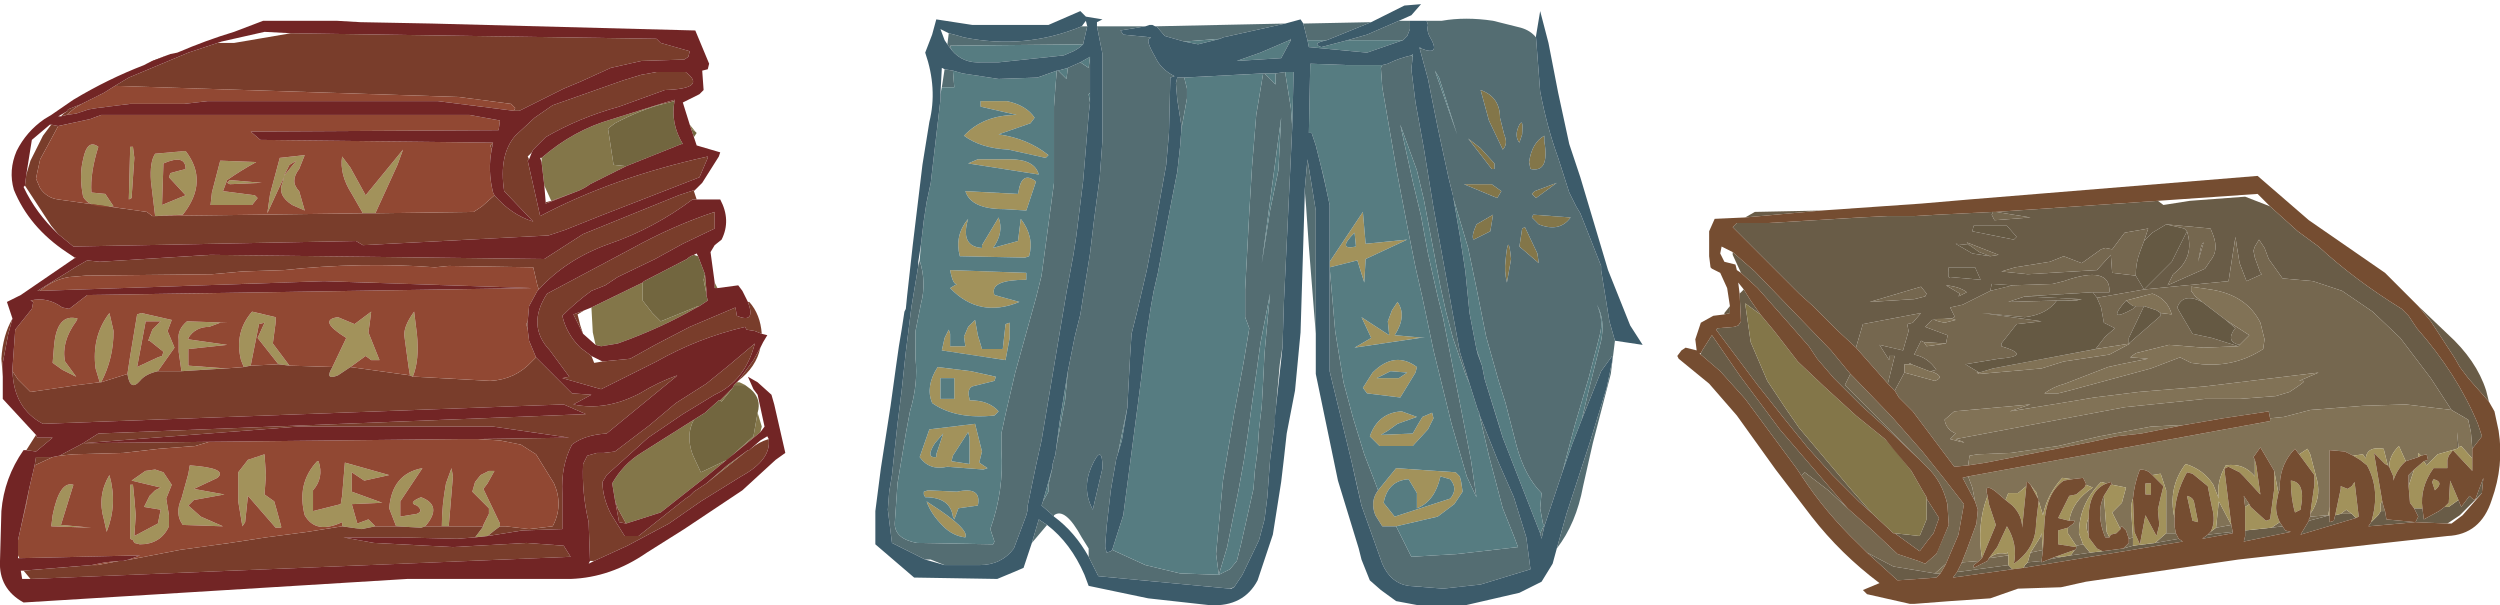 <?xml version="1.0" encoding="UTF-8" standalone="no"?>
<svg xmlns:ffdec="https://www.free-decompiler.com/flash" xmlns:xlink="http://www.w3.org/1999/xlink" ffdec:objectType="shape" height="21.85px" width="90.25px" xmlns="http://www.w3.org/2000/svg">
  <g transform="matrix(1.0, 0.0, 0.0, 1.0, 0.0, 0.0)">
    <path d="M81.95 7.45 L82.95 8.35 83.7 8.9 Q85.0 10.1 86.7 11.15 L86.95 11.4 87.25 11.85 Q88.7 13.5 89.45 15.3 L89.6 15.75 89.25 16.2 89.2 15.6 89.1 15.15 88.5 14.8 87.75 13.65 86.65 12.2 85.65 11.25 84.55 10.5 83.5 10.15 82.4 10.05 81.9 9.35 81.75 8.95 81.55 8.65 81.4 8.9 81.35 9.05 81.4 9.3 81.6 9.85 81.65 9.9 81.1 10.15 80.85 9.5 80.75 8.9 80.7 8.55 80.45 10.15 77.4 10.45 78.4 9.45 78.95 8.35 Q79.25 9.3 78.45 9.9 L78.25 10.3 79.6 9.7 79.8 9.4 Q80.1 9.05 79.9 8.5 L79.8 8.25 78.2 8.1 77.7 8.4 77.4 8.7 77.55 8.25 76.7 8.4 76.25 9.0 76.0 8.95 75.85 9.0 75.15 9.5 74.5 9.25 74.0 9.45 72.75 9.65 72.25 9.8 73.2 9.9 75.7 9.75 76.2 9.2 76.25 9.85 77.1 9.95 77.4 10.45 75.7 10.75 75.55 10.55 76.15 10.55 Q76.2 9.55 74.5 10.15 L74.1 10.25 72.65 10.3 71.9 10.25 71.85 10.5 70.85 11.0 70.4 11.1 70.5 11.3 70.55 11.4 70.55 11.45 70.45 11.5 70.3 11.5 69.75 11.55 69.5 11.8 70.3 12.1 70.3 12.15 70.25 12.4 69.45 12.35 69.35 12.3 69.1 12.8 Q69.6 12.9 69.9 13.35 L69.7 13.4 69.65 13.4 69.0 13.15 68.95 13.1 68.9 13.15 68.75 13.15 68.75 13.45 68.4 14.1 68.15 13.85 68.4 12.85 68.2 12.85 68.2 13.0 67.85 12.45 68.7 12.65 68.9 11.95 68.85 11.7 69.05 11.65 69.35 11.3 67.25 11.7 67.0 12.55 66.3 11.9 65.45 11.05 64.95 10.6 62.6 8.25 62.55 8.2 62.7 8.05 63.55 8.05 63.85 8.05 67.15 7.85 68.15 7.8 69.1 7.8 69.95 7.75 71.95 7.65 71.9 7.75 72.0 7.95 73.3 7.85 72.05 7.65 77.9 7.25 78.1 7.4 79.05 7.25 81.05 7.1 81.95 7.45 M87.45 18.35 L87.5 18.75 88.05 18.45 88.25 18.3 88.4 18.3 88.75 18.05 88.85 18.3 89.0 18.1 89.15 17.9 89.25 18.0 89.35 18.05 89.65 17.25 89.6 17.75 89.6 17.8 88.8 18.6 88.35 18.9 87.2 18.85 85.5 19.0 85.6 18.85 85.85 18.6 85.95 18.45 86.1 18.45 86.15 18.75 87.2 18.85 87.3 18.65 87.15 18.35 87.45 18.35 M84.1 18.6 L84.1 18.85 84.25 18.8 84.3 18.6 84.5 18.55 84.9 18.55 85.05 18.7 84.05 19.0 83.05 19.3 83.35 18.8 84.1 18.6 M82.4 19.0 L82.5 19.15 82.7 19.2 81.0 19.55 81.05 19.35 81.05 19.15 82.0 19.05 82.4 19.0 M80.6 19.2 L80.6 19.25 79.5 19.45 79.7 19.3 80.6 19.2 M78.65 19.45 L78.8 19.55 73.05 20.5 73.1 20.4 73.2 20.3 73.7 20.25 73.7 20.3 73.95 20.2 74.45 20.1 74.75 20.05 75.45 19.95 75.9 19.9 76.65 19.8 77.0 19.7 77.8 19.6 78.65 19.45 M72.65 20.55 L70.5 20.85 70.65 20.65 72.5 20.4 72.65 20.55 M65.75 7.6 L63.0 7.85 63.35 7.65 65.75 7.6 M62.45 11.05 L62.45 11.3 62.25 11.35 62.25 11.3 62.45 11.05 M89.85 14.5 L89.1 13.65 88.8 13.25 88.6 12.9 87.75 11.6 87.3 11.05 88.35 12.05 Q89.4 13.0 89.75 14.1 L89.85 14.5 M88.7 16.2 L88.7 15.6 88.75 16.15 88.7 16.2 M71.85 9.25 L72.15 9.2 71.0 8.75 71.1 8.85 70.6 8.8 71.2 9.15 71.85 9.25 M71.2 8.35 L72.7 8.65 72.8 8.55 72.45 8.15 71.25 8.15 71.2 8.35 M74.25 10.85 L72.5 10.9 73.1 10.7 75.15 10.8 74.55 10.85 74.25 10.85 M71.3 9.65 L70.35 9.65 Q70.3 10.1 70.4 10.0 L71.5 10.1 71.3 9.65 M79.5 8.8 L79.55 8.75 79.35 9.45 79.45 8.95 79.5 8.8 M62.85 9.85 L62.55 9.2 62.55 9.1 63.35 9.8 66.1 12.65 66.8 13.5 66.6 13.9 68.3 15.6 69.3 16.6 68.25 15.6 67.2 14.65 66.2 13.65 65.6 12.95 65.3 12.5 64.6 11.7 63.45 10.4 62.85 9.85 M70.05 20.7 L69.9 20.85 68.5 20.95 67.4 19.95 68.35 20.45 69.85 20.7 70.05 20.7 M65.05 17.2 L64.85 16.9 63.0 14.4 62.1 13.4 61.4 12.8 61.4 12.75 61.45 12.65 61.8 12.1 62.8 13.55 64.25 15.5 66.4 18.0 66.7 18.35 66.0 17.7 65.15 17.05 65.05 17.15 65.05 17.2 M69.9 20.0 L69.95 19.9 70.35 18.95 69.9 20.0 M62.8 10.6 L62.95 10.45 63.2 10.85 63.55 11.35 63.0 10.95 63.2 12.35 63.8 13.75 64.5 14.8 64.95 15.45 66.85 17.7 67.6 18.55 67.1 18.1 66.15 17.15 65.25 16.15 64.4 15.1 63.45 13.9 61.95 11.9 62.0 11.85 62.6 11.8 62.75 11.75 62.85 11.6 62.8 10.6 M68.05 15.85 L69.0 17.0 68.4 16.25 68.05 15.85 M69.55 18.0 L70.0 18.7 69.8 19.25 69.6 19.5 69.3 19.9 68.4 19.25 69.3 19.35 69.55 18.75 69.55 18.0 M70.25 10.3 L70.75 10.6 70.7 10.7 71.0 10.55 Q70.75 10.35 70.25 10.3 M69.5 10.7 L69.55 10.6 69.35 10.35 67.5 10.9 69.1 10.8 69.5 10.7" fill="#695c47" fill-rule="evenodd" stroke="none"/>
    <path d="M83.35 18.8 L83.35 18.75 83.4 18.65 84.05 18.6 84.1 18.6 83.35 18.8 M82.3 18.85 L82.4 19.0 82.0 19.05 82.3 18.85 M80.55 18.95 L80.6 19.2 79.7 19.3 79.8 19.2 80.0 19.05 80.55 18.95 M78.55 19.25 L78.65 19.45 77.8 19.6 78.2 19.25 78.55 19.25 M70.65 20.65 L70.8 20.35 70.85 20.3 71.45 20.25 71.25 20.4 71.25 20.5 71.75 20.25 71.8 20.15 72.5 20.05 72.5 20.4 70.65 20.65 M71.3 18.1 L70.85 17.25 71.05 17.2 71.2 17.6 71.3 18.1 M81.95 15.1 L81.9 14.85 80.25 15.1 78.8 15.35 78.6 15.35 77.65 15.4 75.8 15.75 74.3 16.1 72.6 16.35 71.4 16.4 71.1 16.45 71.05 16.8 70.55 16.85 69.05 14.85 68.55 14.35 68.4 14.1 68.75 13.45 69.85 13.75 Q70.25 13.6 69.7 13.4 L69.9 13.35 Q69.6 12.9 69.1 12.8 L69.35 12.3 69.45 12.35 69.55 12.5 70.25 12.4 70.3 12.15 70.3 12.1 69.5 11.8 69.75 11.55 70.3 11.5 Q69.45 11.5 70.2 11.65 L70.6 11.55 70.45 11.5 70.55 11.45 70.55 11.4 70.5 11.3 70.4 11.1 70.85 11.0 71.85 10.5 72.65 10.3 74.1 10.25 74.5 10.15 Q76.2 9.55 76.15 10.55 L75.55 10.55 73.1 10.7 72.5 10.9 74.25 10.85 Q73.9 11.35 73.1 11.45 L71.55 11.3 73.7 11.6 72.8 11.7 72.25 12.4 72.25 12.5 Q73.4 12.85 72.15 12.95 L70.95 13.15 71.45 13.45 71.35 13.45 71.45 13.5 73.7 13.3 74.5 13.05 76.15 12.8 76.9 12.4 75.65 12.6 76.0 12.15 76.35 11.85 75.95 11.65 75.85 11.1 75.7 10.75 77.4 10.45 80.45 10.15 80.7 8.55 80.75 8.9 80.85 9.5 81.1 10.15 81.65 9.9 81.6 9.85 81.4 9.3 81.35 9.05 81.4 8.9 81.55 8.65 81.75 8.95 81.9 9.35 82.4 10.05 83.5 10.15 84.55 10.5 85.65 11.25 86.65 12.2 87.75 13.65 88.5 14.8 86.85 14.6 85.3 14.65 83.4 14.8 82.45 15.05 81.95 15.1 M68.15 13.85 L67.0 12.55 67.25 11.7 69.35 11.3 69.05 11.65 68.85 11.7 68.9 11.95 68.7 12.65 67.85 12.45 68.2 13.0 68.2 12.85 68.4 12.85 68.15 13.85 M71.95 7.65 L72.05 7.65 73.3 7.85 72.0 7.95 71.9 7.75 71.95 7.65 M80.8 12.5 L79.55 12.55 78.3 12.45 77.1 12.75 76.9 12.9 77.55 12.95 76.55 13.15 76.1 13.25 74.55 13.85 Q74.15 13.95 73.8 14.2 L74.3 14.2 74.7 14.1 77.65 13.3 78.7 12.9 79.1 13.1 79.5 13.15 Q80.7 13.25 81.7 12.6 L81.75 12.25 81.6 11.65 Q81.1 10.65 79.8 10.45 L79.1 10.35 79.1 10.5 79.25 10.7 79.5 10.9 Q78.8 10.55 78.6 11.1 L78.65 11.2 79.15 12.05 79.85 12.2 80.8 12.5 M80.35 11.55 L81.2 12.1 80.85 12.45 Q80.35 12.35 80.65 11.9 L80.7 11.85 80.35 11.55 M83.15 13.75 L83.0 13.75 83.7 13.45 79.6 13.95 77.2 14.15 75.6 14.35 74.1 14.6 72.55 14.85 73.3 14.6 70.55 14.85 70.2 15.15 Q70.25 15.5 70.6 15.65 L70.4 15.85 Q71.3 16.1 70.6 15.85 L76.7 14.7 79.6 14.4 80.85 14.4 82.15 14.3 82.65 14.15 82.95 13.95 83.15 13.8 83.15 13.75 M71.1 8.85 L71.0 8.75 72.15 9.2 71.85 9.25 71.45 9.1 71.1 8.85 M77.1 9.95 L76.25 9.85 76.2 9.2 75.7 9.75 73.2 9.9 72.25 9.8 72.75 9.65 74.0 9.45 74.5 9.25 75.15 9.5 75.85 9.0 76.0 8.95 76.25 9.0 76.7 8.4 77.55 8.25 77.4 8.7 77.25 9.1 Q77.1 9.5 77.1 9.95 M78.2 8.1 L79.8 8.25 79.9 8.5 Q80.1 9.05 79.8 9.4 L79.6 9.7 78.25 10.3 78.45 9.9 Q79.25 9.3 78.95 8.35 L78.85 8.25 78.2 8.1 M74.55 10.85 L75.15 10.8 74.95 10.85 74.55 10.85 M79.5 8.8 L79.45 8.95 79.35 9.45 79.55 8.75 79.5 8.8 M76.75 10.85 Q76.0 11.7 77.0 11.15 L77.1 11.05 77.4 11.05 76.85 12.2 76.85 12.4 78.0 11.4 78.0 11.3 78.4 11.35 Q78.25 10.8 77.7 10.6 L76.75 10.85 M66.8 13.5 L66.9 13.6 68.3 15.05 69.4 16.3 70.2 17.3 70.9 18.2 70.7 19.3 70.25 20.35 69.85 20.7 68.35 20.45 67.4 19.95 67.1 19.65 Q65.9 18.5 65.05 17.2 L65.05 17.15 65.15 17.05 66.0 17.7 66.7 18.35 67.6 19.15 68.5 20.0 69.25 20.25 69.5 20.35 69.9 20.0 70.35 18.95 70.3 18.2 Q70.1 17.35 69.55 16.85 L69.3 16.6 68.3 15.6 66.6 13.9 66.8 13.5 M70.25 10.3 Q70.75 10.35 71.0 10.55 L70.7 10.7 70.75 10.6 70.25 10.3 M69.5 10.7 L69.1 10.8 67.5 10.9 69.35 10.35 69.55 10.6 69.5 10.7 M69.0 13.15 L68.9 13.15 68.95 13.1 69.0 13.15 M74.95 19.7 L75.2 19.65 75.45 19.95 74.75 20.05 74.9 19.85 74.95 19.8 74.95 19.75 74.95 19.7 M76.85 19.45 L77.0 19.4 77.0 19.7 76.65 19.8 76.7 19.75 76.85 19.6 76.85 19.45 M73.75 19.85 L73.7 20.25 73.2 20.3 73.3 19.95 73.75 19.85 M73.95 20.2 L74.2 20.1 74.45 20.1 73.95 20.2" fill="#75674f" fill-rule="evenodd" stroke="none"/>
    <path d="M89.25 16.2 L89.25 16.55 88.85 16.1 88.75 16.15 88.7 15.6 88.7 16.2 88.0 16.4 87.6 16.8 87.5 16.65 87.65 16.6 87.6 16.4 87.4 16.45 87.3 16.35 87.3 16.5 86.85 16.65 86.6 16.1 Q86.25 16.45 86.25 16.85 L86.2 16.8 86.05 16.2 Q85.45 16.1 85.4 16.55 L85.3 16.4 84.95 16.45 84.65 16.3 84.1 16.25 84.1 18.3 84.05 18.6 83.4 18.65 83.4 18.55 Q83.8 18.0 83.65 17.35 L83.4 16.4 83.3 16.2 83.0 16.4 82.85 16.2 Q82.35 16.7 82.3 17.45 L82.3 17.65 82.25 17.8 82.1 17.0 81.6 16.15 81.35 16.5 81.4 16.6 81.4 17.2 Q81.0 16.7 80.35 16.8 80.0 17.4 80.1 18.0 L79.9 17.5 Q79.55 16.95 78.9 16.75 78.25 17.6 78.5 18.7 L78.5 19.0 78.55 19.25 78.2 19.25 78.2 17.7 78.0 17.1 77.7 17.15 77.65 17.1 Q77.5 16.95 77.25 16.95 77.05 17.45 77.0 18.0 76.9 18.25 76.95 18.65 L77.0 19.4 76.85 19.45 76.75 19.15 76.6 19.0 76.55 19.05 76.55 19.1 76.25 18.5 76.6 18.15 76.75 17.6 76.25 17.5 76.2 17.4 76.05 17.45 75.85 17.4 Q75.05 18.2 75.05 19.25 L75.2 19.65 74.95 19.7 74.65 19.25 74.65 19.05 74.85 18.9 74.9 18.8 74.7 18.8 Q74.8 18.1 75.55 17.6 L75.3 17.5 75.3 17.45 75.2 17.25 74.8 17.3 74.45 17.25 Q73.9 17.85 73.75 18.6 L73.5 17.75 73.45 17.7 73.3 17.5 73.2 17.4 73.15 17.4 73.15 17.55 72.85 17.8 72.75 17.8 72.5 17.8 72.4 18.05 72.05 17.75 Q71.6 17.4 71.75 17.9 71.35 18.95 71.55 20.15 L71.45 20.25 70.85 20.3 70.8 20.35 71.0 19.85 71.35 18.9 71.4 18.4 71.3 18.1 71.2 17.6 71.05 17.2 81.95 15.2 81.95 15.1 82.45 15.05 83.4 14.8 85.3 14.65 86.85 14.6 88.5 14.8 89.1 15.15 89.2 15.6 89.25 16.2 M81.05 18.3 L81.0 17.9 81.2 18.2 81.05 18.3 M78.8 15.35 L77.3 15.65 76.4 15.75 75.5 15.95 71.7 16.7 71.05 16.8 71.1 16.45 71.4 16.4 72.6 16.35 74.3 16.1 75.8 15.75 77.65 15.4 78.6 15.35 78.8 15.35 M79.5 10.9 L79.25 10.7 79.1 10.5 79.1 10.35 79.8 10.45 Q81.1 10.65 81.6 11.65 L81.75 12.25 81.7 12.6 Q80.7 13.25 79.5 13.15 L79.1 13.1 78.7 12.9 77.65 13.3 74.7 14.1 74.3 14.2 73.8 14.2 Q74.15 13.95 74.55 13.85 L76.1 13.25 76.55 13.15 77.55 12.95 76.9 12.9 77.1 12.75 78.3 12.45 79.55 12.55 80.8 12.5 80.85 12.45 81.2 12.1 80.35 11.55 79.5 10.9 M86.95 17.55 L86.95 17.2 86.95 17.15 87.15 16.95 86.95 17.55 M83.15 13.75 L83.15 13.8 82.95 13.95 82.65 14.15 82.15 14.3 80.85 14.4 79.6 14.4 76.7 14.7 70.6 15.85 Q71.3 16.1 70.4 15.85 L70.6 15.65 Q70.25 15.5 70.2 15.15 L70.55 14.85 73.3 14.6 72.55 14.85 74.1 14.6 75.6 14.35 77.2 14.15 79.6 13.95 83.7 13.45 83.0 13.75 83.15 13.75 M84.5 18.55 L84.7 18.4 84.9 18.55 84.5 18.55 M86.0 18.1 L86.05 18.3 86.1 18.45 85.95 18.45 Q85.9 18.15 86.0 18.1 M70.45 11.5 L70.6 11.55 70.2 11.65 Q69.45 11.5 70.3 11.5 L70.45 11.5 M70.25 12.4 L69.55 12.5 69.45 12.35 70.25 12.4 M69.7 13.4 Q70.25 13.6 69.85 13.75 L68.75 13.45 68.75 13.15 68.9 13.15 69.0 13.15 69.65 13.4 69.7 13.4 M71.45 13.45 L71.95 13.3 75.65 12.6 76.9 12.4 76.15 12.8 74.5 13.05 73.7 13.3 71.45 13.5 71.35 13.45 71.45 13.45 M77.1 11.05 L77.0 11.05 76.75 10.85 77.7 10.6 Q78.25 10.8 78.4 11.35 L78.0 11.3 77.85 11.2 77.4 11.05 77.1 11.05 M70.25 20.35 L70.2 20.45 70.05 20.7 69.85 20.7 70.25 20.35 M71.8 20.15 Q72.1 19.9 72.45 20.0 72.45 19.85 72.5 20.05 L71.8 20.15 M75.4 19.3 Q75.25 19.0 75.4 18.7 L75.4 18.85 75.4 19.3 M73.3 19.95 L73.65 19.4 73.7 19.25 73.75 19.85 73.3 19.95 M80.0 19.05 L80.1 18.1 80.55 18.95 80.0 19.05 M76.15 19.4 L76.0 19.4 Q75.65 18.55 75.95 17.9 L76.05 19.2 76.15 19.4" fill="#817256" fill-rule="evenodd" stroke="none"/>
    <path d="M89.25 16.55 L89.25 16.85 89.25 17.0 88.55 16.25 88.4 16.45 88.35 16.6 88.35 16.9 87.85 16.9 Q87.35 17.6 87.45 18.35 L87.15 18.35 87.0 18.15 86.95 17.55 87.15 16.95 87.5 16.65 87.6 16.8 88.0 16.4 88.7 16.2 88.75 16.15 88.85 16.1 89.25 16.55 M88.25 18.3 L88.4 18.15 88.45 17.35 88.75 18.05 88.4 18.3 88.25 18.3 M85.6 18.85 Q85.95 17.7 85.45 16.8 L85.2 16.6 84.95 16.45 85.3 16.4 85.4 16.55 Q85.45 16.1 86.05 16.2 L86.2 16.8 86.1 16.75 85.7 16.35 86.0 18.1 Q85.9 18.15 85.95 18.45 L85.85 18.6 85.6 18.85 M84.1 18.3 L84.1 18.6 84.05 18.6 84.1 18.3 M84.3 18.6 L84.5 17.65 84.5 17.55 84.75 17.65 84.9 17.55 85.0 17.4 85.15 18.65 85.05 18.7 84.9 18.55 84.7 18.4 84.5 18.55 84.3 18.6 M83.4 18.55 L83.55 17.5 83.55 17.15 83.0 16.4 83.3 16.2 83.4 16.4 83.65 17.35 Q83.8 18.0 83.4 18.55 M82.25 17.8 L82.2 18.05 Q82.1 18.45 82.3 18.85 L82.0 19.05 81.05 19.15 81.05 18.3 81.2 18.2 81.25 18.3 81.8 18.8 81.95 18.75 82.1 17.65 82.1 17.2 82.1 17.0 82.25 17.8 M81.4 16.6 L81.45 16.8 81.6 17.85 81.55 17.8 81.0 17.2 80.85 17.05 80.45 16.85 Q80.3 16.9 80.3 16.95 L80.55 18.95 80.1 18.1 80.0 19.05 79.8 19.2 Q80.0 18.85 79.85 18.3 L79.7 17.55 79.15 17.1 78.95 17.05 Q78.5 17.85 78.5 18.7 78.25 17.6 78.9 16.75 79.55 16.95 79.9 17.5 L80.1 18.0 Q80.0 17.4 80.35 16.8 81.0 16.7 81.4 17.2 L81.4 16.6 M73.05 20.5 L72.65 20.55 72.5 20.4 72.5 20.05 Q72.45 19.85 72.45 20.0 72.1 19.9 71.8 20.15 L72.1 19.75 72.45 19.0 Q72.85 19.65 72.7 20.35 73.5 19.8 73.5 18.9 L73.6 18.05 73.3 17.5 73.45 17.7 73.5 17.75 73.75 18.6 Q73.9 17.85 74.45 17.25 L74.8 17.3 74.5 17.35 Q73.85 17.8 73.8 18.95 L73.75 19.85 73.7 19.25 73.65 19.4 73.3 19.95 73.2 20.3 73.1 20.4 73.05 20.5 M86.25 16.85 Q86.25 16.45 86.6 16.1 L86.85 16.65 Q86.55 16.9 86.4 17.35 L86.4 17.2 86.25 16.85 M87.3 16.5 L87.3 16.35 87.4 16.45 87.3 16.5 M87.8 17.4 L87.85 17.3 Q88.25 17.4 87.9 17.7 L87.8 17.4 M82.7 17.35 Q83.15 17.4 83.1 18.05 L83.05 18.4 82.85 18.5 Q82.7 18.0 82.7 17.35 M71.55 20.15 Q71.35 18.95 71.75 17.9 L71.8 18.2 72.05 18.95 71.55 20.15 M72.4 18.05 L72.5 17.8 72.75 17.8 72.85 17.8 73.15 17.55 73.0 19.05 Q73.0 18.6 72.65 18.25 L72.4 18.05 M75.3 17.5 L75.55 17.6 Q74.8 18.1 74.7 18.8 L74.3 18.7 74.7 17.9 74.95 17.85 75.25 17.6 75.3 17.5 M74.65 19.05 L74.65 19.25 74.95 19.7 74.95 19.75 74.3 19.65 74.3 19.15 74.65 19.05 M75.2 19.65 L75.05 19.25 Q75.05 18.2 75.85 17.4 L76.05 17.45 Q75.4 17.7 75.4 18.7 75.25 19.0 75.4 19.3 L75.4 19.4 75.7 19.8 75.9 19.9 75.45 19.95 75.2 19.65 M76.25 17.5 L76.75 17.6 76.6 18.15 76.25 18.5 76.55 19.1 76.4 19.25 76.2 19.3 76.15 19.4 76.05 19.2 75.95 17.9 76.2 17.5 76.25 17.5 M77.0 19.4 L76.95 18.65 Q76.9 18.25 77.0 18.0 L77.05 19.2 77.25 19.65 77.45 18.6 77.85 19.35 77.95 18.95 77.9 18.4 78.0 17.95 78.1 17.55 77.7 17.15 78.0 17.1 78.2 17.7 78.2 19.25 77.8 19.6 77.0 19.7 77.0 19.4 M77.65 17.45 L77.65 17.85 77.45 17.85 77.45 17.45 77.65 17.45 M79.2 18.1 L79.35 18.85 79.15 18.8 78.95 17.9 Q79.15 17.95 79.2 18.1 M74.2 20.1 L74.9 19.85 74.75 20.05 74.45 20.1 74.2 20.1 M48.0 9.65 L48.0 9.45 49.2 7.65 49.3 8.8 50.8 8.65 49.3 9.35 49.25 10.2 49.0 9.4 48.0 9.65 M51.45 12.2 L51.25 12.2 48.9 12.55 49.5 12.2 49.15 11.45 50.15 12.1 50.1 11.6 50.25 11.2 50.45 10.9 Q50.8 11.4 50.35 12.1 L51.45 12.2 M48.9 8.4 Q48.25 9.05 48.95 8.9 L48.9 8.4 M49.75 17.7 L50.4 16.9 52.55 17.05 52.7 17.2 52.75 17.4 52.8 17.75 52.5 18.2 51.9 18.65 50.4 19.0 49.9 19.0 49.65 18.6 Q49.45 18.1 49.75 17.7 M49.7 13.65 L50.5 13.65 50.8 13.45 50.2 13.4 49.7 13.65 M50.55 14.35 L49.35 14.2 49.2 14.0 49.55 13.45 Q50.35 12.65 51.15 13.25 L51.1 13.45 50.55 14.35 M50.1 15.55 L49.85 15.7 51.0 15.65 51.2 15.3 51.35 15.05 51.7 14.9 51.75 15.1 51.55 15.5 51.0 16.1 49.8 16.1 49.45 15.75 Q49.75 14.9 50.6 14.85 L51.15 15.05 50.45 15.3 50.1 15.55 M49.95 18.15 L50.35 18.65 52.35 18.0 Q52.65 17.65 52.35 17.3 L52.0 17.2 Q51.8 18.1 51.15 18.35 L51.15 17.8 50.85 17.3 Q50.1 17.35 49.95 18.15 M36.05 4.85 Q37.1 5.0 37.85 5.6 L37.75 5.7 36.4 5.4 Q35.4 5.35 34.8 4.9 35.5 4.15 36.7 4.15 L35.4 3.85 35.4 3.65 36.35 3.65 Q37.05 3.8 37.35 4.25 L37.2 4.45 36.05 4.85 M34.95 5.9 L35.3 5.75 36.45 5.75 Q37.35 5.75 37.5 6.3 L34.95 5.9 M34.55 10.25 Q34.4 10.3 34.3 9.75 L37.05 9.85 37.05 10.1 Q35.7 10.1 35.9 10.65 L36.8 10.9 Q35.35 11.5 34.3 10.4 L34.55 10.25 M34.65 9.25 Q34.45 8.5 34.95 7.9 34.65 8.9 35.45 8.95 L35.45 8.85 36.05 7.85 Q36.25 8.4 35.85 8.95 L36.75 8.7 36.85 7.9 Q37.35 8.55 37.15 9.25 L37.0 9.3 34.65 9.25 M36.75 7.0 L36.8 6.75 Q36.95 6.2 37.4 6.55 L37.05 7.6 36.25 7.55 Q35.05 7.55 34.85 6.9 L36.75 7.0 M35.2 11.55 L35.3 12.1 35.45 12.6 36.2 12.6 36.3 11.7 36.45 11.65 36.45 12.2 36.3 13.0 34.0 12.65 34.1 12.2 34.25 11.9 34.3 12.05 34.3 12.5 34.85 12.5 34.8 12.15 34.95 11.8 35.2 11.55 M17.6 19.35 L17.15 19.4 17.45 19.0 17.45 18.95 17.65 18.55 17.65 18.35 17.05 17.75 17.15 17.4 17.35 17.15 17.65 17.0 17.85 17.0 17.6 17.45 17.45 17.65 18.05 18.9 18.05 19.0 17.85 19.15 17.6 19.35 M35.65 16.9 L35.5 16.95 34.2 16.85 Q33.55 17.0 33.2 16.5 L33.55 15.5 35.2 15.3 35.45 16.3 35.35 16.7 35.65 16.9 M36.05 14.85 L35.9 15.0 Q34.5 15.15 33.65 14.55 33.4 13.95 33.85 13.25 L35.05 13.4 35.95 13.6 35.9 13.75 35.1 13.95 Q34.9 14.05 35.0 14.4 L35.0 14.45 Q35.7 14.45 36.05 14.85 M33.45 18.1 L33.6 18.2 Q35.0 19.1 34.85 19.4 34.4 19.35 34.05 19.0 33.6 18.55 33.45 18.1 M33.4 17.95 L33.35 17.85 33.35 17.75 33.5 17.7 34.55 17.75 Q35.45 17.55 35.3 18.25 L34.6 18.35 34.45 18.75 34.4 18.65 Q34.3 17.95 33.4 17.95 M33.8 16.4 L34.05 15.65 33.75 16.0 Q33.4 16.55 33.8 16.5 L33.8 16.4 M34.4 16.45 L34.35 16.65 35.0 16.75 35.0 15.8 34.95 15.6 34.4 16.45 M34.45 14.4 L34.45 13.65 33.95 13.65 33.95 14.4 34.45 14.4 M13.1 7.7 L12.7 7.0 Q12.25 6.3 12.35 5.65 L12.65 6.05 13.2 7.05 14.55 5.4 14.35 5.95 13.55 7.7 13.1 7.7 M10.7 5.8 L10.45 5.95 10.25 6.35 10.7 5.8 M11.0 5.6 L10.8 6.1 Q10.45 6.55 10.8 6.9 L11.0 7.6 10.55 7.4 Q10.0 7.05 10.2 6.6 L10.25 6.4 9.65 7.7 9.75 7.0 10.1 5.7 11.0 5.6 M12.0 13.25 L12.5 12.2 Q11.45 11.55 12.2 11.45 L12.8 11.7 13.4 11.25 13.35 11.65 13.3 12.0 13.7 13.0 13.4 13.0 13.2 12.85 12.65 13.25 12.2 13.55 Q11.7 13.75 12.0 13.25 M14.8 13.55 L14.75 13.25 14.6 12.15 Q14.55 11.8 14.95 11.25 L15.05 12.05 Q15.15 13.0 14.9 13.6 L14.8 13.55 M5.6 7.8 L5.45 6.55 Q5.4 5.85 5.6 5.55 L6.7 5.45 Q7.55 6.55 6.6 7.75 L5.6 7.8 M7.95 5.8 L9.25 5.85 Q8.7 6.15 8.2 6.5 L8.05 6.9 9.2 7.05 9.3 7.15 9.1 7.4 7.6 7.4 7.65 6.95 7.95 5.8 M6.7 6.1 Q6.7 5.55 5.9 5.9 L5.85 7.4 6.7 7.05 6.1 6.4 6.15 6.25 6.7 6.1 M4.7 5.3 L4.8 5.3 4.85 5.7 4.75 7.15 4.65 7.2 4.7 5.3 M3.0 5.75 Q3.15 5.0 3.55 5.3 3.25 6.25 3.3 6.95 L3.8 7.0 4.1 7.45 Q3.25 7.55 3.0 7.1 2.85 6.35 3.0 5.75 M3.6 13.8 L3.45 13.3 Q3.3 12.15 3.95 11.3 L4.1 11.95 Q4.1 12.95 3.65 13.8 L3.6 13.8 M4.6 13.5 L4.7 12.85 4.95 11.35 5.1 11.3 6.2 11.55 6.05 11.95 6.3 12.55 5.7 13.4 Q5.25 13.5 5.05 13.75 4.7 14.15 4.6 13.5 M6.55 13.4 L6.45 12.7 6.45 12.25 Q6.4 11.9 6.75 11.6 L8.2 11.65 7.95 11.65 7.55 11.8 Q7.05 11.8 6.8 12.2 L6.8 12.25 8.2 12.45 6.8 12.6 6.8 13.2 8.15 13.3 6.55 13.4 M8.8 13.25 L8.7 13.0 Q8.45 12.0 9.1 11.25 L9.95 11.45 9.95 11.65 9.85 12.4 10.45 13.2 10.05 13.15 9.3 12.2 9.55 11.65 9.35 11.7 9.05 13.2 8.8 13.25 M2.8 11.5 L2.75 11.6 Q2.2 12.35 2.35 13.05 L2.75 13.6 2.25 13.35 1.9 13.1 1.95 12.5 Q2.05 11.3 2.8 11.5 M5.35 12.3 L5.5 11.9 5.8 11.6 5.25 11.6 5.25 11.65 4.95 13.25 5.7 12.9 5.85 12.85 5.9 12.7 5.4 12.3 5.35 12.3 M8.2 6.6 L8.3 6.5 9.45 6.6 8.3 6.65 8.2 6.6 M9.55 17.85 L9.9 18.1 10.0 18.45 10.15 19.0 10.15 19.05 9.95 19.05 8.95 17.9 8.85 18.85 8.75 19.0 8.6 18.1 8.6 17.05 8.95 16.6 9.55 16.4 9.6 17.15 9.55 17.85 M7.0 18.05 L6.8 18.25 7.25 18.65 8.05 19.0 6.6 18.95 Q6.3 18.55 6.55 18.0 L6.8 17.1 6.85 16.8 Q8.25 16.9 7.85 17.25 L7.0 17.65 8.1 17.85 7.0 18.05 M5.25 17.0 L5.6 16.95 5.9 17.05 6.2 17.5 6.0 18.0 6.05 18.3 6.1 18.6 6.1 19.0 Q5.8 19.65 5.05 19.65 L4.85 19.6 4.8 19.5 4.7 19.45 4.7 17.5 4.8 17.5 4.85 18.0 4.9 18.6 4.85 19.35 5.7 18.9 5.8 18.4 5.2 18.3 5.4 17.9 5.6 17.7 5.8 17.6 4.75 17.35 5.25 17.0 M12.35 19.0 L12.35 18.85 Q11.4 19.3 11.0 18.6 10.7 17.45 11.45 16.65 L11.5 16.65 Q11.7 17.25 11.3 17.7 L11.3 18.45 12.3 18.2 12.35 17.9 12.45 16.7 14.05 17.15 13.15 17.35 12.7 17.05 12.7 17.75 13.8 18.15 12.7 18.2 12.9 18.9 13.3 18.75 13.55 19.0 13.05 19.1 12.35 19.0 M14.3 19.0 L14.05 18.35 Q14.15 17.1 15.25 16.9 L14.45 18.1 14.45 18.65 15.05 18.55 Q15.3 18.45 15.05 18.25 14.7 18.15 15.2 17.95 16.0 18.25 15.35 19.0 L15.2 19.05 14.3 19.0 M15.95 19.0 Q15.95 18.25 16.1 17.45 L16.3 16.9 16.35 17.2 16.2 19.0 15.95 19.0 M1.85 19.0 L1.9 18.6 Q2.15 17.35 2.65 17.5 L2.2 18.95 3.3 19.05 1.85 19.0 M3.85 19.2 L3.75 18.75 Q3.5 17.9 3.95 17.15 4.25 18.2 3.85 19.2" fill="#a2925b" fill-rule="evenodd" stroke="none"/>
    <path d="M79.5 10.9 L80.35 11.55 80.7 11.85 80.65 11.9 Q80.35 12.35 80.85 12.45 L80.8 12.5 79.85 12.2 79.15 12.05 78.65 11.2 78.6 11.1 Q78.8 10.55 79.5 10.9 M71.85 9.25 L71.2 9.15 70.6 8.8 71.1 8.85 71.45 9.1 71.85 9.25 M71.2 8.35 L71.25 8.15 72.45 8.15 72.8 8.55 72.7 8.65 71.2 8.35 M73.1 10.7 L75.55 10.55 75.7 10.75 75.85 11.1 75.95 11.65 76.35 11.85 76.0 12.15 75.65 12.6 71.95 13.3 71.45 13.45 70.95 13.15 72.15 12.95 Q73.4 12.85 72.25 12.5 L72.25 12.4 72.8 11.7 73.7 11.6 71.55 11.3 73.1 11.45 Q73.9 11.35 74.25 10.85 L74.55 10.85 74.95 10.85 75.15 10.8 73.1 10.7 M72.65 10.3 L71.85 10.5 71.9 10.25 72.65 10.3 M71.3 9.65 L71.5 10.1 70.4 10.0 Q70.3 10.1 70.35 9.65 L71.3 9.65 M77.4 8.7 L77.7 8.4 78.2 8.1 78.85 8.25 78.95 8.35 78.4 9.45 77.4 10.45 77.1 9.95 Q77.1 9.5 77.25 9.1 L77.4 8.7 M76.75 10.85 L77.0 11.05 77.1 11.05 77.0 11.15 Q76.0 11.7 76.75 10.85 M77.4 11.05 L77.85 11.2 78.0 11.3 78.0 11.4 76.85 12.4 76.85 12.2 77.4 11.05" fill="#655943" fill-rule="evenodd" stroke="none"/>
    <path d="M63.55 11.35 L64.05 11.95 64.9 13.05 65.85 13.95 67.0 15.0 68.05 15.85 68.4 16.25 69.0 17.0 69.4 17.7 69.55 17.95 69.55 18.0 69.55 18.75 69.3 19.35 68.4 19.25 68.35 19.25 67.6 18.55 66.85 17.7 64.95 15.45 64.5 14.8 63.8 13.75 63.2 12.35 63.0 10.95 63.55 11.35 M55.75 4.9 L55.75 5.1 Q55.95 6.25 55.25 6.1 L55.2 5.85 Q55.3 5.15 55.75 4.9 M55.3 7.85 L55.35 7.75 56.7 7.85 Q56.3 8.4 55.55 8.1 L55.3 7.85 M54.95 8.25 L55.05 8.2 55.5 9.15 55.55 9.5 54.85 8.9 54.95 8.25 M53.3 8.1 L53.9 7.75 53.8 8.35 53.2 8.65 Q53.1 8.55 53.3 8.1 M54.2 6.9 L54.05 7.15 52.85 6.65 53.85 6.65 54.2 6.9 M55.45 7.15 L55.3 7.0 55.4 6.9 56.2 6.6 55.45 7.15 M54.95 4.85 L54.85 5.15 Q54.65 4.9 54.85 4.5 55.0 4.25 54.95 4.85 M53.95 6.1 L53.85 6.1 53.0 5.0 53.45 5.35 53.95 5.9 53.95 6.1 M53.75 4.35 L53.45 3.25 Q54.15 3.5 54.15 4.25 L54.3 4.85 Q54.45 5.2 54.25 5.4 L53.75 4.35 M54.4 10.2 Q54.3 9.8 54.35 9.4 54.45 8.3 54.55 9.35 L54.4 10.2 M24.95 4.65 L24.9 4.5 25.1 4.75 24.95 4.65 M27.45 15.6 L25.5 17.2 23.85 18.5 22.6 18.9 22.3 18.35 22.2 18.05 22.1 17.45 Q22.5 16.75 23.15 16.35 L25.05 15.15 Q24.75 15.7 25.0 16.4 L25.3 17.05 26.25 16.6 27.2 15.75 27.35 14.9 27.5 15.4 27.45 15.6 M26.0 14.45 L26.45 14.0 26.05 14.5 26.0 14.45 M26.5 13.9 L26.6 13.8 26.7 13.8 26.9 13.9 26.5 13.9 M25.9 10.4 L25.8 10.4 25.8 10.2 25.9 10.4 M23.95 3.75 Q23.15 3.95 22.2 4.45 L22.0 4.6 21.95 4.65 22.15 5.95 22.6 6.0 21.3 6.65 Q21.1 6.8 20.85 6.9 L19.9 7.25 19.65 6.7 19.55 5.85 19.55 5.7 Q20.7 4.7 22.1 4.3 L23.85 3.75 23.95 3.75 M23.2 10.2 L23.2 10.85 23.55 11.3 23.85 11.6 25.2 11.05 25.25 11.05 25.15 11.1 Q23.85 11.85 22.3 12.4 L21.7 12.5 21.5 12.45 21.4 12.0 21.35 11.1 23.2 10.2 M25.5 10.6 L25.4 10.1 25.45 9.9 25.5 10.45 25.5 10.6 M25.5 17.45 L26.25 16.8 27.0 16.25 26.5 16.65 25.5 17.45" fill="#837649" fill-rule="evenodd" stroke="none"/>
    <path d="M55.75 4.9 Q55.3 5.15 55.2 5.85 L55.25 6.1 Q55.95 6.25 55.75 5.1 L55.75 4.9 M55.45 1.35 L55.6 3.3 Q55.85 4.6 56.25 5.7 L56.65 6.95 56.9 7.45 57.05 7.7 57.8 9.6 57.8 9.75 58.1 11.6 58.3 12.3 58.15 13.5 57.5 16.0 57.15 17.55 Q56.9 18.9 56.2 19.8 L56.55 18.55 57.4 15.95 58.0 14.0 58.2 13.05 58.2 12.85 57.8 13.4 57.1 15.15 57.35 14.1 57.8 12.3 Q57.95 11.55 57.65 11.0 57.9 11.55 57.75 12.1 L57.65 12.5 57.35 13.65 56.85 15.35 56.4 17.05 55.75 19.0 55.65 19.45 55.6 19.25 55.75 18.95 55.7 18.9 55.6 18.35 55.65 17.8 Q55.05 17.2 54.75 16.1 L54.35 14.55 54.1 13.75 53.65 12.15 53.3 10.4 53.0 8.95 52.45 7.1 52.45 7.05 52.3 6.45 51.9 4.6 51.55 2.85 51.25 1.75 51.3 1.75 Q52.05 2.05 51.6 1.3 51.5 1.1 51.55 0.9 L51.5 0.75 52.05 0.75 Q52.9 0.6 53.9 0.75 L54.9 1.0 Q55.25 1.1 55.45 1.35 M47.5 12.05 L47.25 8.9 47.15 7.45 47.1 6.85 47.2 5.75 47.5 7.6 47.5 12.05 M37.8 18.95 L37.25 19.6 37.5 18.75 37.8 18.95 M39.6 0.95 L41.35 0.95 40.45 1.1 40.55 1.25 41.55 1.35 41.5 1.4 Q41.35 1.45 41.7 2.05 41.9 2.5 42.4 2.75 L42.25 2.8 42.2 4.8 42.1 5.95 41.65 8.45 41.4 9.75 41.05 11.25 40.85 12.05 40.8 12.8 40.7 14.65 40.7 14.7 40.35 16.4 40.3 16.55 40.1 17.7 39.95 19.0 39.9 19.65 39.9 19.75 39.95 19.95 40.1 19.9 40.15 19.85 41.35 20.4 42.6 20.7 44.0 20.75 44.4 20.55 44.65 20.25 44.8 19.65 45.25 17.65 45.3 17.0 45.4 16.25 45.45 15.5 45.55 14.65 45.6 13.75 45.65 12.75 45.75 11.65 45.85 10.6 45.5 12.4 45.35 13.5 45.2 14.55 45.05 15.65 44.9 16.65 44.7 17.75 44.5 18.75 44.3 19.75 44.0 20.75 43.9 20.0 44.15 17.35 44.55 14.95 44.9 13.05 45.1 11.85 44.95 11.45 44.95 10.45 45.1 7.65 45.2 6.0 45.35 4.15 45.6 2.65 45.65 2.65 46.05 3.05 46.05 2.65 46.4 2.6 46.4 2.65 46.6 3.9 46.65 4.6 46.35 10.9 46.3 12.5 46.2 13.15 46.0 15.4 45.85 16.6 45.75 17.95 45.65 18.75 45.45 19.5 44.85 20.75 44.55 21.2 44.4 21.25 39.65 20.8 39.3 20.1 39.3 20.05 39.3 19.8 39.05 19.4 Q38.45 18.3 38.05 18.6 L38.05 18.65 37.95 18.55 37.6 18.25 37.65 18.1 37.85 17.75 37.85 17.5 38.0 16.85 38.0 16.75 38.1 16.4 38.15 16.05 38.45 14.45 38.55 13.4 38.8 12.15 39.0 11.35 39.35 9.15 39.5 7.9 39.6 7.15 39.7 6.4 39.8 5.05 39.8 1.95 39.65 1.2 39.6 0.95 M41.7 0.95 L46.4 0.85 44.15 1.35 44.05 1.4 42.75 1.5 42.05 1.3 41.75 0.95 41.7 0.95 M47.05 0.85 L49.5 0.8 47.9 1.45 47.2 1.45 47.05 0.85 M50.5 0.75 L50.9 0.75 50.9 1.05 50.8 1.3 50.65 1.45 48.65 1.45 49.35 1.25 50.5 0.75 M50.95 2.0 L51.0 2.05 50.95 2.5 51.1 3.7 51.4 5.35 51.75 7.5 52.45 11.35 52.7 12.7 53.05 13.85 52.9 13.5 52.45 12.2 52.2 11.25 52.0 10.35 51.4 7.2 51.15 6.15 50.55 4.5 51.0 6.55 51.3 7.8 51.55 9.15 51.9 10.7 52.1 11.5 52.8 15.05 53.1 16.6 53.3 17.95 52.95 17.2 52.4 15.3 51.75 12.65 51.35 10.75 51.1 9.65 50.8 8.15 50.55 6.85 50.4 6.05 49.9 3.15 49.85 2.45 49.9 2.35 50.1 2.3 Q50.5 2.1 50.95 2.0 M53.4 14.95 L54.1 16.7 54.65 17.95 55.1 19.4 55.25 20.55 53.45 21.1 52.1 21.25 50.85 21.15 Q50.2 21.05 49.9 20.35 L49.15 18.25 48.8 16.7 48.0 13.4 48.0 9.65 48.1 10.8 48.2 11.95 48.5 13.8 48.85 15.1 49.25 16.4 49.75 17.7 Q49.45 18.1 49.65 18.6 L49.9 19.0 50.4 19.0 50.95 20.1 52.6 20.0 54.8 19.75 54.65 19.35 54.25 18.35 53.75 16.45 53.4 14.95 M47.85 6.7 L47.7 6.05 47.5 5.25 47.8 6.45 47.85 6.7 M51.95 2.8 L51.8 2.55 52.6 4.85 51.95 2.8 M53.75 4.35 L54.25 5.4 Q54.45 5.2 54.3 4.85 L54.15 4.25 Q54.15 3.5 53.45 3.25 L53.75 4.35 M53.95 6.1 L53.95 5.9 53.45 5.35 53.0 5.0 53.85 6.1 53.95 6.1 M54.95 4.85 Q55.0 4.25 54.85 4.5 54.65 4.9 54.85 5.15 L54.95 4.85 M55.45 7.15 L56.2 6.6 55.4 6.9 55.3 7.0 55.45 7.15 M54.2 6.9 L53.85 6.65 52.85 6.65 54.05 7.15 54.2 6.9 M53.3 8.1 Q53.1 8.55 53.2 8.65 L53.8 8.35 53.9 7.75 53.3 8.1 M54.95 8.25 L54.85 8.9 55.55 9.5 55.5 9.15 55.05 8.2 54.95 8.25 M55.3 7.85 L55.55 8.1 Q56.3 8.4 56.7 7.85 L55.35 7.75 55.3 7.85 M53.3 12.6 L53.4 12.9 53.5 13.2 53.35 12.8 53.3 12.6 M53.6 13.7 L54.1 15.3 54.25 15.8 53.6 13.7 M54.4 10.2 L54.55 9.35 Q54.45 8.3 54.35 9.4 54.3 9.8 54.4 10.2 M46.55 1.45 L46.6 1.4 46.6 1.45 46.55 1.45 M46.15 6.15 L46.25 4.25 45.55 9.5 45.85 7.6 46.15 6.15 M42.65 4.65 L42.65 4.55 42.5 3.6 42.45 3.0 42.5 2.8 42.75 2.8 42.85 3.2 42.85 3.55 42.65 4.65 M39.05 0.95 L39.25 0.95 39.1 1.6 34.3 1.65 34.35 1.8 34.2 1.6 34.25 1.2 34.45 1.25 34.8 1.35 Q37.0 1.8 39.05 0.95 M38.2 2.55 L38.5 2.85 38.55 2.45 39.0 2.25 39.3 2.45 39.35 2.05 39.35 3.35 39.3 3.4 39.35 3.7 39.3 4.15 39.15 5.95 39.1 6.55 38.85 8.55 38.75 9.2 38.5 10.55 37.6 15.9 37.4 16.8 37.1 18.25 37.1 18.4 37.05 18.6 36.6 19.8 Q36.15 20.4 35.35 20.4 L34.1 20.4 33.6 20.2 33.4 20.2 32.2 19.6 32.05 18.4 32.1 17.75 32.2 17.15 32.4 15.3 32.55 14.1 32.7 12.7 32.9 11.1 33.15 9.6 33.2 9.4 Q33.45 10.2 33.25 10.95 L33.05 11.95 33.05 12.95 Q33.15 13.85 32.85 14.85 L32.7 15.65 32.4 17.45 32.3 18.9 Q32.3 19.45 33.1 19.6 L35.85 19.65 35.9 19.55 35.75 19.1 Q36.25 17.7 36.15 16.25 L36.15 15.65 36.3 14.95 36.65 13.45 37.4 10.75 37.6 9.95 38.05 6.6 38.05 3.85 38.1 3.15 38.15 2.55 38.2 2.55 M34.1 2.5 L34.4 2.55 34.45 3.15 34.0 3.15 34.1 2.5 M39.4 16.85 Q39.05 17.65 39.45 18.4 L39.8 16.9 Q39.8 15.95 39.4 16.85" fill="#546d72" fill-rule="evenodd" stroke="none"/>
    <path d="M50.65 1.45 L49.35 1.9 47.25 1.7 47.2 1.45 47.9 1.45 47.7 1.5 Q47.4 1.6 47.7 1.7 L48.65 1.45 50.65 1.45 M51.3 1.75 L51.25 1.75 51.25 1.7 51.3 1.75 M52.45 7.05 L52.45 7.1 53.0 8.95 53.3 10.4 53.65 12.15 54.1 13.75 54.35 14.55 54.75 16.1 Q55.05 17.2 55.65 17.8 L55.6 18.35 55.7 18.9 55.75 18.95 55.6 19.25 54.7 16.95 54.25 15.8 54.1 15.3 53.6 13.7 53.55 13.45 53.5 13.2 53.4 12.9 53.3 12.6 53.05 11.3 52.9 9.8 52.8 9.15 52.7 8.5 52.45 7.05 M56.4 17.05 L56.85 15.35 57.35 13.65 57.65 12.5 57.75 12.1 Q57.9 11.55 57.65 11.0 57.95 11.55 57.8 12.3 L57.35 14.1 57.1 15.15 56.75 16.05 56.4 17.05 M50.95 2.0 L51.0 1.95 51.0 2.05 50.95 2.0 M53.05 13.85 L53.35 14.8 53.4 14.9 53.4 14.95 53.75 16.45 54.25 18.35 54.65 19.35 54.8 19.75 52.6 20.0 50.95 20.1 50.4 19.0 51.9 18.65 52.5 18.2 52.8 17.75 52.75 17.4 52.7 17.2 52.55 17.05 50.4 16.9 49.75 17.7 49.25 16.4 48.85 15.1 48.5 13.8 48.2 11.95 48.1 10.8 48.0 9.65 49.0 9.4 49.25 10.2 49.3 9.35 50.8 8.65 49.3 8.8 49.2 7.65 48.0 9.45 48.0 7.4 47.85 6.7 47.8 6.45 47.5 5.25 47.35 4.8 47.25 4.8 47.3 2.3 48.65 2.35 49.9 2.35 49.85 2.45 49.9 3.15 50.4 6.05 50.55 6.85 50.8 8.15 51.1 9.65 51.35 10.75 51.75 12.65 52.4 15.3 52.95 17.2 53.3 17.95 53.1 16.6 52.8 15.05 52.1 11.5 51.9 10.7 51.55 9.15 51.3 7.8 51.0 6.55 50.55 4.5 51.15 6.15 51.4 7.2 52.0 10.35 52.2 11.25 52.45 12.2 52.9 13.5 53.05 13.85 M51.95 2.8 L52.6 4.85 51.8 2.55 51.95 2.8 M51.45 12.2 L50.35 12.1 Q50.8 11.4 50.45 10.9 L50.25 11.2 50.1 11.6 50.15 12.1 49.15 11.45 49.5 12.2 48.9 12.55 51.25 12.2 51.45 12.2 M46.55 1.45 L46.6 1.45 46.25 2.1 44.65 2.2 45.5 1.9 46.55 1.45 M46.05 2.65 L46.05 3.05 45.65 2.65 46.05 2.65 M45.6 2.65 L45.35 4.15 45.2 6.0 45.1 7.65 44.95 10.45 44.95 11.45 45.1 11.85 44.9 13.05 44.55 14.95 44.15 17.35 43.9 20.0 44.0 20.75 44.3 19.75 44.5 18.75 44.7 17.75 44.9 16.65 45.05 15.65 45.2 14.55 45.35 13.5 45.5 12.4 45.85 10.6 45.75 11.65 45.65 12.75 45.6 13.75 45.55 14.65 45.45 15.5 45.4 16.25 45.3 17.0 45.25 17.65 44.8 19.65 44.65 20.25 44.4 20.55 44.0 20.75 42.6 20.7 41.35 20.4 40.15 19.85 40.55 18.6 41.05 14.8 41.2 13.65 41.35 12.35 41.55 11.05 41.65 10.5 41.8 9.85 42.1 8.25 42.5 6.2 42.6 5.3 42.65 4.65 42.85 3.55 42.85 3.2 42.75 2.8 45.6 2.65 M40.35 16.4 L40.7 14.7 40.5 15.9 40.35 16.4 M46.65 4.6 L46.6 3.9 46.4 2.65 46.4 2.6 46.7 2.6 46.65 4.6 M37.65 18.1 L38.0 16.85 37.85 17.5 37.85 17.75 37.65 18.1 M38.1 16.4 L38.25 15.25 38.55 13.4 38.45 14.45 38.15 16.05 38.1 16.4 M46.15 6.15 L45.85 7.6 45.55 9.5 46.25 4.25 46.15 6.15 M44.05 1.4 L43.25 1.6 42.75 1.5 44.05 1.4 M48.9 8.4 L48.95 8.9 Q48.25 9.05 48.9 8.4 M50.55 14.35 L51.1 13.45 51.15 13.25 Q50.35 12.65 49.55 13.45 L49.2 14.0 49.35 14.2 50.55 14.35 M49.7 13.65 L50.2 13.4 50.8 13.45 50.5 13.65 49.7 13.65 M50.1 15.55 L50.45 15.3 51.15 15.05 50.6 14.85 Q49.75 14.9 49.45 15.75 L49.8 16.1 51.0 16.1 51.55 15.5 51.75 15.1 51.7 14.9 51.35 15.05 51.2 15.3 51.0 15.65 49.85 15.7 50.1 15.55 M49.95 18.15 Q50.1 17.35 50.85 17.3 L51.15 17.8 51.15 18.35 Q51.8 18.1 52.0 17.2 L52.35 17.3 Q52.65 17.65 52.35 18.0 L50.35 18.65 49.95 18.15 M39.1 1.6 Q38.95 1.75 38.75 1.85 L38.4 2.0 36.05 2.25 35.45 2.25 Q34.75 2.3 34.35 1.8 L34.3 1.65 39.1 1.6 M38.55 2.45 L38.5 2.85 38.2 2.55 38.55 2.45 M38.15 2.55 L38.1 3.15 38.05 3.85 38.05 6.6 37.6 9.95 37.4 10.75 36.65 13.45 36.3 14.95 36.15 15.65 36.15 16.25 Q36.25 17.7 35.75 19.1 L35.9 19.55 35.85 19.65 33.1 19.6 Q32.3 19.45 32.3 18.9 L32.4 17.45 32.7 15.65 32.85 14.85 Q33.15 13.85 33.05 12.95 L33.05 11.95 33.25 10.95 Q33.45 10.2 33.2 9.4 L33.25 8.8 33.35 7.95 33.45 7.3 33.6 6.6 33.95 3.6 33.95 3.4 34.0 3.15 34.45 3.15 34.4 2.55 34.75 2.65 36.05 2.85 37.45 2.8 38.15 2.55 M39.35 3.7 L39.3 3.4 39.35 3.35 39.35 3.7 M39.35 2.05 L39.3 2.45 39.0 2.25 39.35 2.05 M36.05 4.85 L37.2 4.45 37.35 4.25 Q37.05 3.8 36.35 3.65 L35.4 3.65 35.4 3.85 36.7 4.15 Q35.5 4.15 34.8 4.9 35.4 5.35 36.4 5.4 L37.75 5.7 37.85 5.6 Q37.1 5.0 36.05 4.85 M34.95 5.9 L37.5 6.3 Q37.35 5.75 36.45 5.75 L35.3 5.75 34.95 5.9 M34.65 9.25 L37.0 9.3 37.15 9.25 Q37.35 8.55 36.85 7.9 L36.75 8.7 35.85 8.95 Q36.25 8.4 36.05 7.85 L35.45 8.85 35.45 8.95 Q34.65 8.9 34.95 7.9 34.45 8.5 34.65 9.25 M34.55 10.25 L34.3 10.4 Q35.35 11.5 36.8 10.9 L35.9 10.65 Q35.7 10.1 37.05 10.1 L37.05 9.85 34.3 9.75 Q34.4 10.3 34.55 10.25 M35.2 11.55 L34.95 11.8 34.8 12.15 34.85 12.5 34.3 12.5 34.3 12.05 34.25 11.9 34.1 12.2 34.0 12.65 36.3 13.0 36.45 12.2 36.45 11.65 36.3 11.7 36.2 12.6 35.45 12.6 35.3 12.1 35.2 11.55 M36.75 7.0 L34.85 6.9 Q35.05 7.55 36.25 7.55 L37.05 7.6 37.4 6.55 Q36.95 6.2 36.8 6.75 L36.75 7.0 M36.05 14.85 Q35.7 14.45 35.0 14.45 L35.0 14.4 Q34.9 14.05 35.1 13.95 L35.9 13.75 35.95 13.6 35.05 13.4 33.85 13.25 Q33.4 13.95 33.65 14.55 34.5 15.15 35.9 15.0 L36.05 14.85 M35.65 16.9 L35.35 16.7 35.45 16.3 35.2 15.3 33.55 15.5 33.2 16.5 Q33.55 17.0 34.2 16.85 L35.5 16.95 35.65 16.9 M34.45 14.4 L33.95 14.4 33.95 13.65 34.45 13.65 34.45 14.4 M34.4 16.45 L34.95 15.6 35.0 15.8 35.0 16.75 34.35 16.65 34.4 16.45 M33.8 16.4 L33.8 16.5 Q33.4 16.55 33.75 16.0 L34.05 15.65 33.8 16.4 M33.4 17.95 Q34.3 17.95 34.4 18.65 L34.45 18.75 34.6 18.35 35.3 18.25 Q35.45 17.55 34.55 17.75 L33.5 17.7 33.35 17.75 33.35 17.85 33.4 17.95 M33.45 18.1 Q33.6 18.55 34.05 19.0 34.4 19.35 34.85 19.4 35.0 19.1 33.6 18.2 L33.45 18.1" fill="#567c81" fill-rule="evenodd" stroke="none"/>
    <path d="M6.15 1.95 L5.5 2.2 5.2 2.35 6.15 1.95 M2.7 9.3 L2.75 9.3 2.65 9.35 2.7 9.3 M0.45 11.5 L0.3 12.05 0.1 13.1 0.1 13.6 0.05 12.95 Q0.1 12.1 0.45 11.5 M1.3 15.7 L1.35 15.8 1.9 15.8 1.3 16.3 0.95 16.25 1.3 15.7 M22.6 18.9 L22.35 18.85 22.2 18.05 22.3 18.35 22.6 18.9 M26.65 13.75 L27.2 13.0 27.45 12.55 Q27.3 13.25 26.65 13.75 M27.5 12.05 L27.25 11.95 26.95 11.9 26.9 11.8 Q25.2 12.2 23.7 13.05 L21.7 14.05 20.3 13.65 20.55 13.6 19.85 12.65 Q19.0 11.75 19.75 10.6 L22.85 8.95 Q24.3 8.15 25.8 7.65 L25.8 8.25 24.65 8.8 23.65 9.35 22.3 10.0 21.85 10.3 21.35 10.5 Q20.8 10.9 20.3 11.4 20.45 12.05 20.95 12.55 L21.35 12.85 21.45 13.1 21.75 13.05 22.75 12.95 23.65 12.45 24.9 11.8 26.55 11.1 26.6 11.4 Q27.3 11.7 27.0 10.9 L27.05 10.9 Q27.45 11.35 27.5 12.05 M25.15 7.2 L25.0 7.2 Q23.6 8.25 22.0 8.8 20.45 9.35 19.45 10.45 L19.4 10.3 19.25 9.65 16.2 9.6 15.7 9.65 Q13.05 9.45 10.25 9.75 L8.75 9.8 7.65 9.9 3.1 9.95 2.5 10.0 Q1.9 10.1 1.45 10.5 L1.35 10.5 2.8 9.6 3.15 9.4 3.6 9.45 7.6 9.2 19.65 9.35 21.05 8.45 24.5 7.05 25.1 6.85 25.05 6.9 25.15 7.2 M19.05 11.6 L19.05 11.9 19.0 11.7 19.05 11.6 M19.35 12.9 L20.1 13.65 20.65 14.2 21.35 14.25 20.7 14.6 Q21.85 14.85 23.1 14.2 23.75 13.8 24.45 13.55 L24.4 13.6 21.9 15.65 Q21.1 15.7 20.65 16.05 20.25 16.8 20.3 17.8 L20.3 19.1 18.85 19.15 17.6 19.35 17.85 19.15 18.05 19.0 18.25 19.0 19.1 19.1 19.95 19.0 Q20.35 18.25 20.0 17.45 L19.35 16.4 18.8 16.05 18.05 15.9 17.25 15.85 20.55 15.8 17.8 15.4 10.75 15.4 3.0 16.0 7.55 15.95 7.05 16.1 5.75 16.2 4.45 16.35 2.65 16.4 2.15 16.45 3.0 16.0 3.55 15.65 21.15 14.95 20.35 14.6 1.55 15.3 Q0.5 14.75 0.45 13.4 L0.65 13.7 1.1 14.15 2.8 13.9 3.6 13.8 3.65 13.8 4.6 13.5 Q4.7 14.15 5.05 13.75 5.25 13.5 5.7 13.4 L6.55 13.4 8.15 13.3 8.8 13.25 9.05 13.2 10.05 13.15 10.45 13.2 12.0 13.25 Q11.7 13.75 12.2 13.55 L12.65 13.25 14.8 13.55 14.9 13.6 15.0 13.6 17.7 13.75 Q18.6 13.7 19.2 13.05 L19.35 12.9 M17.15 19.4 L16.5 19.45 14.45 19.4 13.1 19.4 12.4 19.4 13.5 19.6 16.35 19.75 19.0 19.6 20.35 19.7 20.6 20.1 1.1 20.9 0.85 20.6 3.3 20.4 3.5 20.4 4.3 20.25 4.35 20.25 4.45 20.25 4.65 20.2 4.7 20.2 6.5 19.85 8.3 19.6 9.6 19.4 11.1 19.2 12.35 19.0 13.05 19.1 13.55 19.0 14.3 19.0 15.2 19.05 15.35 19.0 15.95 19.0 16.2 19.0 17.45 19.0 17.15 19.4 M0.75 19.05 L1.05 17.65 0.95 18.2 0.75 19.05 M1.25 16.8 L1.3 16.5 1.9 16.5 1.25 16.8 M19.1 5.75 L19.05 5.8 19.5 7.8 Q22.15 6.4 25.55 5.65 L25.55 5.7 25.25 6.4 21.65 7.8 20.4 8.3 19.8 8.5 13.1 8.85 12.85 8.7 2.65 8.9 2.1 8.45 1.85 8.15 0.9 6.7 0.95 6.3 1.1 5.8 1.55 4.9 1.85 4.5 2.1 4.55 1.75 5.2 1.45 5.75 1.35 6.2 1.3 6.45 1.45 6.8 Q1.7 7.15 2.1 7.2 L5.3 7.65 5.5 7.8 5.6 7.8 13.1 7.7 13.55 7.7 17.1 7.65 17.4 7.45 17.85 7.05 Q18.45 7.75 19.25 8.0 L18.2 6.9 Q18.0 5.6 18.6 4.9 L19.3 4.25 19.95 3.8 22.5 2.9 23.15 2.7 23.7 2.6 24.6 2.6 24.75 2.6 Q25.55 3.2 24.0 3.25 L22.35 3.85 Q20.9 4.25 19.7 4.95 L19.25 5.4 19.2 5.5 19.05 5.65 19.1 5.75 M17.8 5.15 L17.75 5.4 17.7 5.25 17.8 5.15 M10.5 1.2 L23.7 1.4 23.85 1.55 24.9 1.85 24.85 2.05 24.7 2.15 23.15 2.2 22.05 2.45 20.95 2.95 20.35 3.2 18.75 4.0 18.55 4.0 18.6 3.9 18.45 3.75 16.55 3.5 11.95 3.35 4.15 3.1 4.65 2.8 6.8 1.9 7.85 1.55 8.45 1.55 10.5 1.2 M2.4 4.15 L2.2 4.2 2.3 4.1 2.45 4.0 2.45 3.95 2.95 3.75 2.7 3.9 2.4 4.15 M24.35 3.65 L23.95 3.75 23.85 3.75 24.35 3.6 24.35 3.65 M19.9 7.25 L20.85 6.9 19.7 7.35 19.7 7.3 19.9 7.25 M21.05 12.05 L20.7 11.35 21.1 11.2 20.85 11.35 20.95 11.75 21.05 12.05 M21.3 20.25 L21.25 18.85 Q21.0 17.8 21.05 16.75 L21.2 16.45 21.55 16.35 21.8 16.35 22.2 16.3 23.45 15.35 24.4 14.55 25.5 13.85 26.3 13.2 27.25 12.4 Q26.9 13.75 25.8 14.25 L24.65 14.95 23.4 15.8 21.9 17.15 21.75 17.4 Q21.75 17.95 22.05 18.55 L22.55 19.35 23.05 19.35 24.75 18.0 24.9 17.9 25.05 17.75 25.5 17.45 26.5 16.65 27.0 16.25 27.05 16.25 27.1 16.2 Q27.4 15.95 27.75 15.85 27.85 16.6 26.75 17.2 L25.3 18.1 24.15 18.9 22.65 19.7 21.45 20.25 21.3 20.25" fill="#793d2b" fill-rule="evenodd" stroke="none"/>
    <path d="M25.05 4.95 L24.95 4.65 25.1 4.75 25.15 4.8 25.05 4.95 M25.05 15.15 L25.45 14.9 25.95 14.45 26.0 14.45 26.05 14.5 26.45 14.0 26.5 13.9 26.9 13.9 27.1 14.05 Q27.5 14.4 27.35 14.9 L27.2 15.75 26.25 16.6 25.3 17.05 25.0 16.4 Q24.75 15.7 25.05 15.15 M22.6 6.0 L22.15 5.95 21.95 4.65 22.0 4.6 22.2 4.45 Q23.15 3.95 23.95 3.75 L24.35 3.65 Q24.2 4.45 24.65 5.2 L24.6 5.2 22.6 6.0 M25.05 9.2 L25.2 9.25 25.45 9.9 25.4 10.1 25.5 10.6 25.5 10.65 25.55 10.85 25.25 11.05 25.2 11.05 23.85 11.6 23.55 11.3 23.2 10.85 23.2 10.2 23.25 10.15 24.8 9.35 Q24.9 9.25 25.05 9.2" fill="#72663f" fill-rule="evenodd" stroke="none"/>
    <path d="M19.45 10.45 L19.4 10.5 19.1 11.05 19.05 11.6 19.0 11.7 19.05 11.9 19.1 12.3 19.35 12.9 19.2 13.05 Q18.6 13.7 17.7 13.75 L15.0 13.6 14.9 13.6 Q15.15 13.0 15.05 12.05 L14.95 11.25 Q14.55 11.8 14.6 12.15 L14.75 13.25 14.8 13.55 12.65 13.25 13.2 12.85 13.4 13.0 13.7 13.0 13.3 12.0 13.35 11.65 13.4 11.25 12.8 11.7 12.2 11.45 Q11.45 11.55 12.5 12.2 L12.0 13.25 10.45 13.2 9.85 12.4 9.95 11.65 9.95 11.45 9.1 11.25 Q8.45 12.0 8.7 13.0 L8.8 13.25 8.15 13.3 6.8 13.2 6.8 12.6 8.2 12.45 6.8 12.25 6.8 12.2 Q7.05 11.8 7.55 11.8 L7.95 11.65 8.2 11.65 6.75 11.6 Q6.4 11.9 6.45 12.25 L6.45 12.7 6.55 13.4 5.7 13.4 6.3 12.55 6.05 11.95 6.2 11.55 5.1 11.3 4.95 11.35 4.7 12.85 4.6 13.5 3.65 13.8 Q4.1 12.95 4.1 11.95 L3.95 11.3 Q3.3 12.15 3.45 13.3 L3.6 13.8 2.8 13.9 1.1 14.15 0.65 13.7 0.45 13.4 0.45 13.3 0.55 11.9 1.15 11.15 1.2 10.9 1.1 10.85 Q1.7 10.7 2.25 11.1 L2.5 11.15 3.15 10.65 19.2 10.4 11.7 10.15 1.45 10.5 Q1.9 10.1 2.5 10.0 L3.1 9.95 7.65 9.9 8.75 9.8 10.25 9.75 Q13.05 9.45 15.7 9.65 L16.2 9.6 19.25 9.65 19.4 10.3 19.45 10.45 M3.3 20.4 L3.8 20.3 4.3 20.25 3.5 20.4 3.3 20.4 M4.65 20.2 L5.05 20.05 0.7 20.15 0.65 20.05 0.65 19.5 0.75 19.05 0.95 18.2 1.05 17.65 1.25 16.8 1.9 16.5 2.15 16.45 2.65 16.4 4.45 16.35 5.75 16.2 7.05 16.1 7.55 15.95 16.65 15.85 17.1 15.85 17.25 15.85 18.05 15.9 18.8 16.05 19.35 16.4 20.0 17.45 Q20.35 18.25 19.95 19.0 L19.1 19.1 18.25 19.0 18.05 19.0 18.05 18.9 17.45 17.65 17.6 17.45 17.85 17.0 17.65 17.0 17.35 17.15 17.15 17.4 17.05 17.75 17.65 18.35 17.65 18.55 17.45 18.95 17.45 19.0 16.2 19.0 16.35 17.2 16.3 16.9 16.1 17.45 Q15.95 18.25 15.95 19.0 L15.35 19.0 Q16.0 18.25 15.2 17.95 14.7 18.15 15.05 18.25 15.3 18.45 15.05 18.55 L14.45 18.65 14.45 18.1 15.25 16.9 Q14.15 17.1 14.05 18.35 L14.3 19.0 13.55 19.0 13.3 18.75 12.9 18.9 12.7 18.2 13.8 18.15 12.7 17.75 12.7 17.05 13.15 17.35 14.05 17.15 12.45 16.7 12.35 17.9 12.3 18.2 11.3 18.45 11.3 17.7 Q11.7 17.25 11.5 16.65 L11.45 16.65 Q10.7 17.45 11.0 18.6 11.4 19.3 12.35 18.85 L12.35 19.0 11.1 19.2 9.6 19.4 8.3 19.6 6.5 19.85 4.7 20.2 4.65 20.2 M2.1 4.55 L3.25 4.3 3.65 4.15 16.95 4.15 18.05 4.35 18.0 4.7 9.05 4.75 9.4 5.05 17.8 5.15 17.7 5.25 17.75 5.4 Q17.6 6.15 17.8 6.95 L17.85 7.05 17.4 7.45 17.1 7.65 13.55 7.7 14.35 5.95 14.55 5.4 13.2 7.05 12.65 6.05 12.35 5.65 Q12.25 6.3 12.7 7.0 L13.1 7.7 5.6 7.8 6.6 7.75 Q7.55 6.55 6.7 5.45 L5.6 5.55 Q5.4 5.85 5.45 6.55 L5.6 7.8 5.5 7.8 5.3 7.65 2.1 7.2 Q1.7 7.15 1.45 6.8 L1.3 6.45 1.35 6.2 1.45 5.75 1.75 5.2 2.1 4.55 M18.55 4.0 L15.8 3.65 7.5 3.65 6.65 3.75 4.7 3.75 3.5 3.9 3.2 3.95 2.75 4.1 2.4 4.15 2.7 3.9 2.95 3.75 3.75 3.35 4.15 3.1 11.95 3.35 16.55 3.5 18.45 3.75 18.6 3.9 18.55 4.0 M11.0 5.6 L10.1 5.7 9.75 7.0 9.65 7.7 10.25 6.4 10.2 6.6 Q10.0 7.05 10.55 7.4 L11.0 7.6 10.8 6.9 Q10.45 6.55 10.8 6.1 L11.0 5.6 M10.7 5.8 L10.25 6.35 10.45 5.95 10.7 5.8 M6.7 6.1 L6.15 6.25 6.1 6.4 6.7 7.05 5.85 7.4 5.9 5.9 Q6.7 5.55 6.7 6.1 M7.95 5.8 L7.65 6.95 7.6 7.4 9.1 7.4 9.3 7.15 9.2 7.05 8.05 6.9 8.2 6.5 Q8.7 6.15 9.25 5.85 L7.95 5.8 M3.0 5.75 Q2.85 6.35 3.0 7.1 3.25 7.55 4.1 7.45 L3.8 7.0 3.3 6.95 Q3.25 6.25 3.55 5.3 3.15 5.0 3.0 5.75 M4.7 5.3 L4.65 7.2 4.75 7.15 4.85 5.7 4.8 5.3 4.7 5.3 M2.8 11.5 Q2.05 11.3 1.95 12.5 L1.9 13.1 2.25 13.35 2.75 13.6 2.35 13.05 Q2.2 12.35 2.75 11.6 L2.8 11.5 M8.2 6.6 L8.3 6.65 9.45 6.6 8.3 6.5 8.2 6.6 M5.35 12.3 L5.4 12.3 5.9 12.7 5.85 12.85 5.7 12.9 4.95 13.25 5.25 11.65 5.25 11.6 5.8 11.6 5.5 11.9 5.35 12.3 M9.05 13.2 L9.35 11.7 9.55 11.65 9.3 12.2 10.05 13.15 9.05 13.2 M5.25 17.0 L4.75 17.35 5.8 17.6 5.6 17.7 5.4 17.9 5.2 18.3 5.8 18.4 5.7 18.9 4.85 19.35 4.9 18.6 4.85 18.0 4.8 17.5 4.7 17.5 4.7 19.45 4.8 19.5 4.85 19.6 5.05 19.65 Q5.8 19.65 6.1 19.0 L6.1 18.6 6.05 18.3 6.0 18.0 6.2 17.5 5.9 17.05 5.6 16.95 5.25 17.0 M7.0 18.05 L8.1 17.85 7.0 17.65 7.85 17.25 Q8.25 16.9 6.85 16.8 L6.8 17.1 6.55 18.0 Q6.3 18.55 6.6 18.95 L8.05 19.0 7.25 18.65 6.8 18.25 7.0 18.05 M9.55 17.85 L9.6 17.15 9.55 16.4 8.95 16.6 8.6 17.05 8.6 18.1 8.75 19.0 8.85 18.85 8.95 17.9 9.95 19.05 10.15 19.05 10.15 19.0 10.0 18.45 9.9 18.1 9.55 17.85 M3.85 19.2 Q4.25 18.2 3.95 17.15 3.5 17.9 3.75 18.75 L3.85 19.2 M1.85 19.0 L3.3 19.05 2.2 18.95 2.65 17.5 Q2.15 17.35 1.9 18.6 L1.85 19.0" fill="#914833" fill-rule="evenodd" stroke="none"/>
    <path d="M81.95 7.45 L81.5 7.0 77.9 7.25 72.05 7.65 71.95 7.65 69.95 7.75 69.1 7.8 68.15 7.8 67.15 7.85 63.85 8.05 63.55 8.05 62.7 8.05 62.55 8.2 62.6 8.25 64.95 10.6 65.45 11.05 66.3 11.9 67.0 12.55 68.15 13.85 68.4 14.1 68.55 14.35 69.05 14.85 70.55 16.85 71.05 16.8 71.7 16.7 75.5 15.95 76.4 15.75 77.3 15.65 78.8 15.35 80.25 15.1 81.9 14.85 81.95 15.1 81.95 15.2 71.05 17.2 70.85 17.25 71.3 18.1 71.4 18.4 71.35 18.9 71.0 19.85 70.8 20.35 70.65 20.65 70.5 20.85 72.65 20.55 73.05 20.5 78.8 19.55 78.65 19.45 78.55 19.25 78.5 19.0 78.5 18.7 Q78.5 17.85 78.95 17.05 L79.15 17.1 79.7 17.55 79.85 18.3 Q80.0 18.85 79.8 19.2 L79.7 19.3 79.5 19.45 80.6 19.25 80.6 19.2 80.55 18.95 80.3 16.95 Q80.3 16.9 80.45 16.85 L80.85 17.05 81.0 17.2 81.55 17.8 81.6 17.85 81.45 16.8 81.4 16.6 81.35 16.5 81.6 16.15 82.1 17.0 82.1 17.2 82.1 17.65 81.95 18.75 81.8 18.8 81.25 18.3 81.2 18.2 81.0 17.9 81.05 18.3 81.05 19.15 81.05 19.35 81.0 19.55 82.7 19.2 82.5 19.15 82.4 19.0 82.3 18.85 Q82.1 18.45 82.2 18.05 L82.25 17.8 82.3 17.65 82.3 17.45 Q82.35 16.7 82.85 16.2 L83.0 16.4 83.55 17.15 83.55 17.5 83.4 18.55 83.4 18.65 83.35 18.75 83.35 18.8 83.05 19.3 84.05 19.0 85.05 18.7 85.15 18.65 85.0 17.4 84.9 17.55 84.75 17.65 84.5 17.55 84.5 17.65 84.3 18.6 84.25 18.8 84.1 18.85 84.1 18.6 84.1 18.3 84.1 16.25 84.65 16.3 84.95 16.45 85.2 16.6 85.45 16.8 Q85.95 17.7 85.6 18.85 L85.5 19.0 87.2 18.85 88.35 18.9 88.5 18.9 88.9 18.6 89.6 17.8 89.6 17.75 89.65 17.25 89.35 18.05 89.25 18.0 89.15 17.9 89.0 18.1 88.85 18.3 88.75 18.05 88.45 17.35 88.4 18.15 88.25 18.3 88.05 18.45 87.5 18.75 87.45 18.35 Q87.35 17.6 87.85 16.9 L88.35 16.9 88.35 16.6 88.4 16.45 88.55 16.25 89.25 17.0 89.25 16.85 89.25 16.55 89.25 16.2 89.6 15.75 89.45 15.3 Q88.7 13.5 87.25 11.85 L86.95 11.4 86.7 11.15 Q85.0 10.1 83.7 8.9 L82.95 8.35 81.95 7.45 M65.75 7.6 L69.35 7.35 71.1 7.2 81.5 6.35 83.35 7.95 86.1 9.85 87.3 11.05 87.75 11.6 88.6 12.9 88.8 13.25 89.1 13.65 89.85 14.5 90.05 14.85 90.2 15.55 Q90.4 16.8 89.95 18.05 89.55 19.3 88.35 19.35 L85.65 19.65 80.8 20.2 75.3 21.0 74.4 21.2 72.85 21.25 71.85 21.6 70.4 21.7 69.1 21.8 68.95 21.8 67.4 21.45 67.25 21.3 67.85 21.05 Q66.45 20.0 65.4 18.65 L64.1 16.95 62.7 15.0 61.7 13.85 60.6 12.95 60.55 12.85 60.7 12.65 60.85 12.55 61.25 12.65 61.2 12.25 61.4 11.65 61.85 11.4 62.25 11.35 62.45 11.3 62.45 11.05 62.35 10.4 62.1 9.85 61.8 9.7 61.75 9.65 61.7 9.25 61.7 8.35 61.9 7.9 63.0 7.85 65.75 7.6 M87.4 16.45 L87.6 16.4 87.65 16.6 87.5 16.65 87.15 16.95 86.95 17.15 86.95 17.2 86.95 17.55 87.0 18.15 87.15 18.35 87.3 18.65 87.2 18.85 86.15 18.75 86.1 18.45 86.05 18.3 86.0 18.1 85.7 16.35 86.1 16.75 86.2 16.8 86.25 16.85 86.4 17.2 86.4 17.35 Q86.55 16.9 86.85 16.65 L87.3 16.5 87.4 16.45 M87.8 17.4 L87.9 17.7 Q88.25 17.4 87.85 17.3 L87.8 17.4 M82.7 17.35 Q82.7 18.0 82.85 18.5 L83.05 18.4 83.1 18.05 Q83.15 17.4 82.7 17.35 M62.55 9.1 L62.15 8.9 62.1 9.15 62.25 9.45 62.65 9.55 62.7 9.75 62.85 9.85 63.45 10.4 64.6 11.7 65.3 12.5 65.6 12.95 66.2 13.65 67.2 14.65 68.25 15.6 69.3 16.6 69.55 16.85 Q70.1 17.35 70.3 18.2 L70.35 18.95 69.95 19.9 69.9 20.0 69.5 20.35 69.25 20.25 68.5 20.0 67.6 19.15 66.7 18.35 66.4 18.0 64.25 15.5 62.8 13.55 61.8 12.1 61.45 12.65 61.4 12.75 61.35 12.75 61.4 12.8 62.1 13.4 63.0 14.4 64.85 16.9 65.05 17.2 Q65.9 18.5 67.1 19.65 L67.4 19.95 68.5 20.95 69.9 20.85 70.05 20.7 70.2 20.45 70.25 20.35 70.7 19.3 70.9 18.2 70.2 17.3 69.4 16.3 68.3 15.05 66.9 13.6 66.8 13.5 66.1 12.65 63.35 9.8 62.55 9.1 M62.95 10.45 L62.75 10.2 62.8 10.6 62.85 11.6 62.75 11.75 62.6 11.8 62.0 11.85 61.95 11.9 63.45 13.9 64.4 15.1 65.25 16.15 66.15 17.15 67.1 18.1 67.6 18.55 68.35 19.25 68.4 19.25 69.3 19.9 69.6 19.5 69.8 19.25 70.0 18.7 69.55 18.0 69.55 17.95 69.4 17.7 69.0 17.0 68.05 15.85 67.0 15.0 65.85 13.95 64.9 13.05 64.05 11.95 63.55 11.35 63.2 10.85 62.95 10.45 M71.45 20.25 L71.55 20.15 72.05 18.95 71.8 18.2 71.75 17.9 Q71.6 17.4 72.05 17.75 L72.4 18.05 72.65 18.25 Q73.0 18.6 73.0 19.05 L73.15 17.55 73.15 17.4 73.2 17.4 73.3 17.5 73.6 18.05 73.5 18.9 Q73.5 19.8 72.7 20.35 72.85 19.65 72.45 19.0 L72.1 19.75 71.8 20.15 71.75 20.25 71.25 20.5 71.25 20.4 71.45 20.25 M74.8 17.3 L75.2 17.25 75.3 17.45 75.3 17.5 75.25 17.6 74.95 17.85 74.7 17.9 74.3 18.7 74.7 18.8 74.9 18.8 74.85 18.9 74.65 19.05 74.3 19.15 74.3 19.65 74.95 19.75 74.95 19.8 74.9 19.85 74.2 20.1 73.95 20.2 73.7 20.3 73.7 20.25 73.75 19.85 73.8 18.95 Q73.85 17.8 74.5 17.35 L74.8 17.3 M76.05 17.45 L76.2 17.4 76.25 17.5 76.2 17.5 75.95 17.9 Q75.65 18.55 76.0 19.4 L76.15 19.4 76.2 19.3 76.4 19.25 76.55 19.1 76.55 19.05 76.6 19.0 76.75 19.15 76.85 19.45 76.85 19.6 76.7 19.75 76.65 19.8 75.9 19.9 75.7 19.8 75.4 19.4 75.4 19.3 75.4 18.85 75.4 18.7 Q75.4 17.7 76.05 17.45 M77.0 18.0 Q77.05 17.45 77.25 16.95 77.5 16.95 77.65 17.1 L77.7 17.15 78.1 17.55 78.0 17.95 77.9 18.4 77.95 18.95 77.85 19.35 77.45 18.6 77.25 19.65 77.05 19.2 77.0 18.0 M79.2 18.1 Q79.15 17.95 78.95 17.9 L79.15 18.8 79.35 18.85 79.2 18.1 M77.65 17.45 L77.45 17.45 77.45 17.85 77.65 17.85 77.65 17.45" fill="#754d31" fill-rule="evenodd" stroke="none"/>
    <path d="M55.45 1.35 L55.45 1.3 55.6 0.4 55.9 1.55 56.25 3.35 56.65 5.2 57.05 6.4 58.05 9.75 58.85 11.75 59.3 12.45 58.3 12.3 58.1 11.6 57.8 9.75 57.8 9.6 57.05 7.7 56.9 7.45 56.65 6.95 56.25 5.7 Q55.85 4.6 55.6 3.3 L55.45 1.35 M56.2 19.8 L56.05 20.35 55.65 21.0 54.85 21.4 52.9 21.85 51.2 21.85 50.4 21.7 49.85 21.3 49.45 20.95 49.15 20.2 49.05 19.8 48.3 17.35 47.5 13.5 47.5 12.05 47.5 7.6 47.2 5.75 47.1 6.85 47.1 7.1 46.95 12.0 46.75 14.1 46.45 15.65 46.35 16.55 46.25 17.4 45.95 19.3 45.4 20.95 Q44.9 21.9 43.7 21.85 L41.45 21.6 39.3 21.15 39.15 20.75 Q38.65 19.6 37.8 18.95 L37.5 18.75 37.25 19.6 36.95 20.5 36.6 20.65 36.0 20.9 33.0 20.85 31.6 19.65 31.6 18.45 31.8 16.9 32.15 14.65 32.35 13.2 32.45 12.5 32.55 11.9 32.65 11.25 32.7 11.15 32.75 10.65 32.95 8.85 33.3 5.95 33.55 4.4 Q33.85 3.2 33.4 1.9 L33.65 1.25 33.8 0.7 35.1 0.9 37.85 0.9 39.0 0.4 39.2 0.6 39.8 0.7 39.6 0.8 39.6 0.95 39.65 1.2 39.8 1.95 39.8 5.05 39.7 6.4 39.6 7.15 39.5 7.9 39.35 9.15 39.0 11.35 38.8 12.15 38.55 13.4 38.25 15.25 38.1 16.4 38.0 16.75 38.0 16.85 37.65 18.1 37.6 18.25 37.95 18.55 38.05 18.65 Q38.8 19.2 39.3 20.1 L39.65 20.8 44.4 21.25 44.45 21.25 44.55 21.2 44.85 20.75 45.45 19.5 45.65 18.75 45.75 17.95 45.85 16.6 46.0 15.4 46.0 15.25 46.25 13.0 46.3 12.5 46.35 10.9 46.65 4.6 46.7 2.6 46.4 2.6 46.05 2.65 45.65 2.65 45.6 2.65 42.75 2.8 42.5 2.8 42.45 3.0 42.5 3.6 42.65 4.55 42.65 4.65 42.6 5.3 42.5 6.2 42.1 8.25 41.8 9.85 41.65 10.5 41.55 11.05 41.35 12.35 41.2 13.65 41.05 14.8 40.55 18.6 40.15 19.85 40.1 19.9 39.95 19.95 39.9 19.75 39.9 19.65 39.95 19.0 40.1 17.7 40.3 16.55 40.35 16.4 40.5 15.9 40.7 14.7 40.7 14.65 40.8 12.8 40.85 12.05 41.05 11.25 41.4 9.75 41.65 8.45 42.1 5.95 42.2 4.8 42.25 2.8 42.4 2.75 Q41.9 2.5 41.7 2.05 41.35 1.45 41.5 1.4 L41.55 1.35 40.55 1.25 40.45 1.1 41.35 0.95 41.5 0.9 41.6 0.9 41.7 0.95 41.75 0.95 42.05 1.3 42.75 1.5 43.25 1.6 44.05 1.4 44.15 1.35 46.4 0.85 46.95 0.7 47.05 0.85 47.2 1.45 47.25 1.7 49.35 1.9 50.65 1.45 50.8 1.3 50.9 1.05 50.9 0.75 51.5 0.75 51.55 0.9 Q51.5 1.1 51.6 1.3 52.05 2.05 51.3 1.75 L51.25 1.7 51.25 1.75 51.55 2.85 51.9 4.6 52.3 6.45 52.45 7.05 52.7 8.5 52.8 9.15 52.9 9.8 53.05 11.3 53.3 12.6 53.35 12.8 53.5 13.2 53.55 13.45 53.6 13.7 54.25 15.8 54.7 16.95 55.6 19.25 55.65 19.45 55.75 19.0 56.4 17.05 56.75 16.05 57.1 15.15 57.8 13.4 58.2 12.85 58.2 13.05 58.0 14.0 57.4 15.95 56.55 18.55 56.2 19.8 M49.5 0.8 L49.8 0.65 50.7 0.2 51.3 0.15 50.95 0.55 50.5 0.75 49.35 1.25 48.65 1.45 47.7 1.7 Q47.4 1.6 47.7 1.5 L47.9 1.45 49.5 0.8 M51.0 2.05 L51.0 1.95 50.95 2.0 Q50.5 2.1 50.1 2.3 L49.9 2.35 48.65 2.35 47.3 2.3 47.25 4.8 47.35 4.8 47.5 5.25 47.7 6.05 47.85 6.7 48.0 7.4 48.0 9.45 48.0 9.65 48.0 13.4 48.8 16.7 49.0 17.6 49.15 18.25 49.9 20.35 Q50.2 21.05 50.85 21.15 L52.1 21.25 53.45 21.1 55.25 20.55 55.1 19.4 54.65 17.95 54.1 16.7 53.4 14.95 53.4 14.9 53.35 14.8 53.05 13.85 52.7 12.7 52.45 11.35 51.75 7.5 51.4 5.35 51.1 3.7 50.95 2.5 51.0 2.05 M46.6 1.45 L46.6 1.4 46.55 1.45 45.5 1.9 44.65 2.2 46.25 2.1 46.6 1.45 M39.25 0.95 L39.2 0.75 39.05 0.95 Q37.0 1.8 34.8 1.35 L34.45 1.25 34.25 1.2 33.95 1.05 34.1 1.45 34.2 1.6 34.35 1.8 Q34.75 2.3 35.45 2.25 L36.05 2.25 38.4 2.0 38.75 1.85 Q38.95 1.75 39.1 1.6 L39.25 0.95 M38.55 2.45 L38.2 2.55 38.15 2.55 37.45 2.8 36.05 2.85 34.75 2.65 34.4 2.55 34.1 2.5 34.0 2.45 33.95 3.4 33.95 3.6 33.6 6.6 33.45 7.3 33.35 7.95 33.25 8.8 33.15 9.45 33.15 9.6 32.9 11.1 32.7 12.7 32.55 14.1 32.4 15.3 32.2 17.15 32.1 17.75 32.05 18.4 32.2 19.6 33.4 20.2 34.1 20.4 35.35 20.4 Q36.15 20.4 36.6 19.8 L37.05 18.6 37.1 18.4 37.1 18.25 37.4 16.8 37.6 15.9 38.5 10.55 38.75 9.2 38.85 8.55 39.1 6.55 39.15 5.95 39.3 4.15 39.35 3.7 39.35 3.35 39.35 2.05 39.0 2.25 38.55 2.45 M39.4 16.85 Q39.8 15.95 39.8 16.9 L39.45 18.4 Q39.05 17.65 39.4 16.85" fill="#3c5b6a" fill-rule="evenodd" stroke="none"/>
    <path d="M25.05 4.95 L25.15 5.25 26.0 5.5 25.95 5.65 25.35 6.6 25.15 6.8 25.1 6.85 24.5 7.05 21.05 8.45 19.65 9.35 7.6 9.2 3.6 9.45 3.15 9.4 2.8 9.6 1.35 10.5 1.45 10.5 11.7 10.15 19.2 10.4 3.15 10.65 2.5 11.15 2.25 11.1 Q1.7 10.7 1.1 10.85 L1.2 10.9 1.15 11.15 0.55 11.9 0.45 13.3 0.45 13.4 Q0.5 14.75 1.55 15.3 L20.35 14.6 21.15 14.95 3.55 15.65 3.0 16.0 2.15 16.45 1.9 16.5 1.3 16.5 1.25 16.8 1.05 17.65 0.75 19.05 0.65 19.5 0.65 20.05 0.65 20.15 0.7 20.15 5.05 20.05 4.65 20.2 4.45 20.25 4.35 20.25 4.3 20.25 3.8 20.3 3.3 20.4 0.85 20.6 0.75 20.6 0.8 20.9 1.1 20.9 20.6 20.1 20.35 19.7 19.0 19.6 16.35 19.75 13.5 19.6 12.4 19.4 13.1 19.4 14.45 19.4 16.5 19.45 17.15 19.4 17.6 19.35 18.85 19.15 20.3 19.1 20.3 17.8 Q20.25 16.8 20.65 16.05 21.1 15.7 21.9 15.65 L24.4 13.6 24.45 13.55 Q23.75 13.8 23.1 14.2 21.85 14.85 20.7 14.6 L21.35 14.25 20.65 14.2 20.1 13.65 19.35 12.9 19.1 12.3 19.05 11.9 19.05 11.6 19.1 11.05 19.4 10.5 19.45 10.45 Q20.45 9.35 22.0 8.8 23.6 8.25 25.0 7.2 L25.15 7.2 26.0 7.2 Q26.4 7.95 26.05 8.65 L25.8 8.85 25.65 9.1 25.8 10.2 25.8 10.4 25.9 10.4 26.65 10.3 26.8 10.5 26.9 10.7 27.0 10.9 Q27.3 11.7 26.6 11.4 L26.55 11.1 24.9 11.8 23.65 12.45 22.75 12.95 21.75 13.05 21.35 12.85 20.95 12.55 Q20.45 12.05 20.3 11.4 20.8 10.9 21.35 10.5 L21.85 10.3 22.3 10.0 23.65 9.35 24.65 8.8 25.8 8.25 25.8 7.65 Q24.3 8.15 22.85 8.95 L19.75 10.6 Q19.0 11.75 19.85 12.65 L20.55 13.6 20.3 13.65 21.7 14.05 23.7 13.05 Q25.2 12.2 26.9 11.8 L26.95 11.9 27.25 11.95 27.5 12.05 27.7 12.1 27.55 12.35 27.45 12.55 27.2 13.0 26.65 13.75 26.6 13.8 26.5 13.9 26.45 14.0 26.0 14.45 25.95 14.45 25.45 14.9 25.05 15.15 23.15 16.35 Q22.5 16.75 22.1 17.45 L22.2 18.05 22.35 18.85 22.6 18.9 23.85 18.5 25.5 17.2 27.45 15.6 27.6 15.4 27.35 14.25 27.2 14.05 27.0 13.6 27.35 13.8 27.85 14.25 27.95 14.6 28.35 16.35 28.0 16.6 26.8 17.7 24.7 19.1 23.35 19.95 Q22.05 20.85 20.6 20.9 L16.1 20.9 14.7 20.9 0.85 21.75 Q-0.05 21.25 0.0 20.25 L0.05 18.45 Q0.15 17.25 0.85 16.25 L0.95 16.25 1.3 16.3 1.9 15.8 1.35 15.8 1.3 15.7 0.1 14.4 0.1 13.6 0.1 13.1 0.3 12.05 0.45 11.5 0.25 10.9 0.75 10.65 2.65 9.35 2.75 9.3 2.7 9.3 2.4 9.1 Q1.05 8.2 0.5 6.85 0.3 6.15 0.6 5.45 0.95 4.75 1.6 4.3 L1.85 4.15 2.65 3.6 Q3.9 2.85 5.2 2.35 L5.5 2.2 6.15 1.95 6.4 1.9 Q7.45 1.45 8.45 1.15 L9.5 0.75 12.15 0.75 13.0 0.8 15.6 0.85 25.1 1.1 25.6 2.3 25.55 2.5 25.35 2.55 25.4 3.25 25.25 3.4 24.65 3.7 24.9 4.5 24.95 4.65 25.05 4.95 M2.1 8.45 L2.65 8.9 12.85 8.7 13.1 8.85 19.8 8.5 20.4 8.3 21.65 7.8 25.25 6.4 25.55 5.7 25.55 5.65 Q22.15 6.4 19.5 7.8 L19.05 5.8 19.1 5.75 19.2 5.5 19.25 5.4 19.7 4.95 Q20.9 4.25 22.35 3.85 L24.0 3.25 Q25.55 3.2 24.75 2.6 L24.6 2.6 23.7 2.6 23.15 2.7 22.5 2.9 19.95 3.8 19.3 4.25 18.6 4.9 Q18.0 5.6 18.2 6.9 L19.25 8.0 Q18.45 7.75 17.85 7.05 L17.8 6.95 Q17.6 6.15 17.75 5.4 L17.8 5.15 9.4 5.05 9.05 4.75 18.0 4.7 18.05 4.35 16.95 4.15 3.65 4.15 3.25 4.3 2.1 4.55 1.85 4.5 1.8 4.5 1.15 5.05 0.95 6.3 0.9 6.7 0.85 6.75 Q1.3 7.7 2.1 8.45 M18.55 4.0 L18.75 4.0 20.35 3.2 20.95 2.95 22.05 2.45 23.15 2.2 24.7 2.15 24.85 2.05 24.9 1.85 23.85 1.55 23.7 1.4 10.5 1.2 9.55 1.15 8.0 1.5 7.85 1.55 6.8 1.9 4.65 2.8 4.15 3.1 3.75 3.35 2.95 3.75 2.45 3.95 2.45 4.0 2.1 4.2 2.2 4.2 2.4 4.15 2.75 4.1 3.2 3.95 3.5 3.9 4.7 3.75 6.65 3.75 7.5 3.65 15.8 3.65 18.55 4.0 M22.6 6.0 L24.6 5.2 24.65 5.2 Q24.2 4.45 24.35 3.65 L24.35 3.6 23.85 3.75 22.1 4.3 Q20.7 4.7 19.55 5.7 L19.5 5.7 19.55 5.85 19.65 6.7 19.7 7.3 19.7 7.35 20.85 6.9 Q21.1 6.8 21.3 6.65 L22.6 6.0 M25.2 9.25 L25.15 9.15 25.05 9.2 Q24.9 9.25 24.8 9.35 L23.25 10.15 23.2 10.2 21.35 11.1 21.1 11.2 20.7 11.35 21.05 12.05 21.5 12.45 21.7 12.5 22.3 12.4 Q23.85 11.85 25.15 11.1 L25.25 11.05 25.55 10.85 25.5 10.65 25.5 10.6 25.5 10.45 25.45 9.9 25.2 9.25 M25.5 17.45 L25.05 17.75 24.9 17.9 24.75 18.0 23.05 19.35 22.55 19.35 22.05 18.55 Q21.75 17.95 21.75 17.4 L21.9 17.15 23.4 15.8 24.65 14.95 25.8 14.25 Q26.9 13.75 27.25 12.4 L26.3 13.2 25.5 13.85 24.4 14.55 23.45 15.35 22.2 16.3 21.8 16.35 21.55 16.35 21.2 16.45 21.05 16.75 Q21.0 17.8 21.25 18.85 L21.3 20.25 21.25 20.35 21.45 20.25 22.65 19.7 24.15 18.9 25.3 18.1 26.75 17.2 Q27.85 16.6 27.75 15.85 L27.7 15.75 27.45 15.9 27.1 16.2 27.05 16.25 27.0 16.25 26.25 16.8 25.5 17.45 M17.25 15.85 L17.1 15.85 16.65 15.85 7.55 15.95 3.0 16.0 10.75 15.4 17.8 15.4 20.55 15.8 17.25 15.85" fill="#722525" fill-rule="evenodd" stroke="none"/>
  </g>
</svg>

